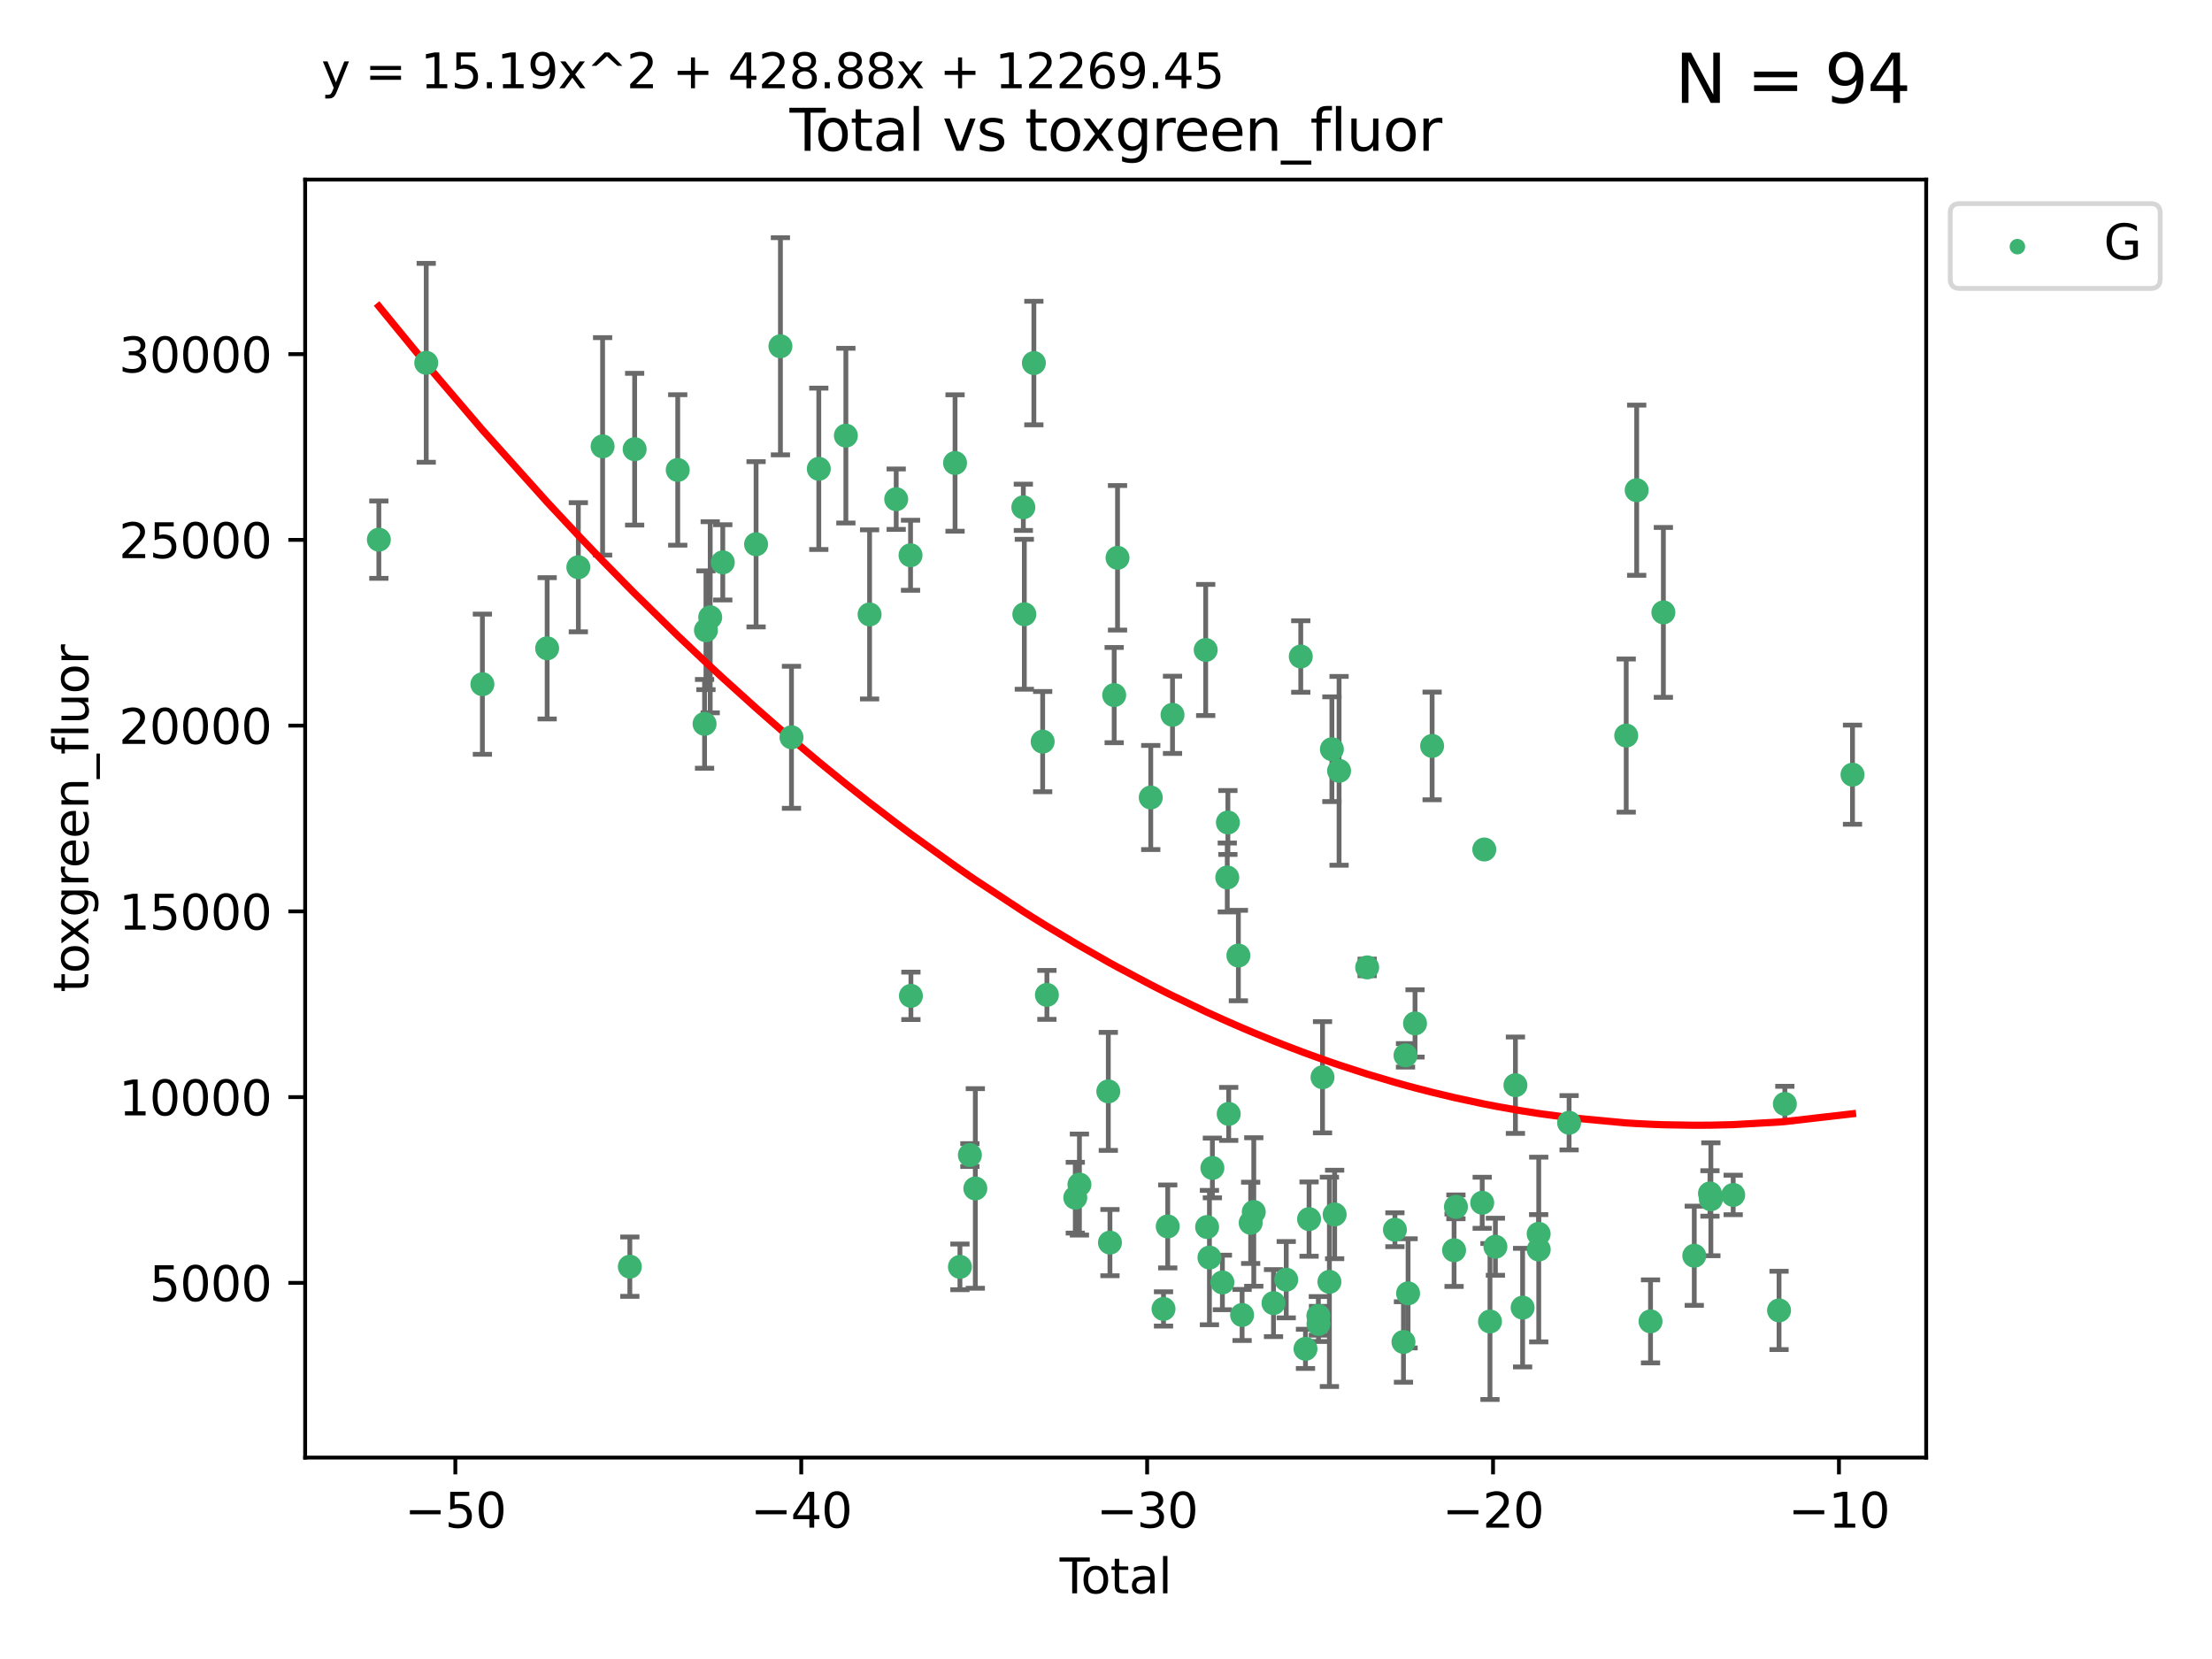 <?xml version="1.0" encoding="utf-8" standalone="no"?>
<!DOCTYPE svg PUBLIC "-//W3C//DTD SVG 1.1//EN"
  "http://www.w3.org/Graphics/SVG/1.1/DTD/svg11.dtd">
<svg xmlns:xlink="http://www.w3.org/1999/xlink" width="460.8pt" height="345.6pt" viewBox="0 0 460.8 345.6" xmlns="http://www.w3.org/2000/svg" version="1.1">
 <defs>
  <style type="text/css">*{stroke-linejoin: round; stroke-linecap: butt}</style>
 </defs>
 <g id="figure_1">
  <g id="patch_1">
   <path d="M 0 345.6 
L 460.8 345.6 
L 460.8 0 
L 0 0 
z
" style="fill: #ffffff"/>
  </g>
  <g id="axes_1">
   <g id="patch_2">
    <path d="M 63.571 303.64 
L 401.26 303.64 
L 401.26 37.411 
L 63.571 37.411 
z
" style="fill: #ffffff"/>
   </g>
   <g id="PathCollection_1">
    <defs>
     <path id="m2a3dd17404" d="M 0 1.118 
C 0.297 1.118 0.581 1 0.791 0.791 
C 1 0.581 1.118 0.297 1.118 0 
C 1.118 -0.297 1 -0.581 0.791 -0.791 
C 0.581 -1 0.297 -1.118 0 -1.118 
C -0.297 -1.118 -0.581 -1 -0.791 -0.791 
C -1 -0.581 -1.118 -0.297 -1.118 0 
C -1.118 0.297 -1 0.581 -0.791 0.791 
C -0.581 1 -0.297 1.118 0 1.118 
z
" style="stroke: #3cb371"/>
    </defs>
    <g clip-path="url(#p385520694e)">
     <use xlink:href="#m2a3dd17404" x="78.921" y="112.42" style="fill: #3cb371; stroke: #3cb371"/>
     <use xlink:href="#m2a3dd17404" x="88.792" y="75.581" style="fill: #3cb371; stroke: #3cb371"/>
     <use xlink:href="#m2a3dd17404" x="100.493" y="142.533" style="fill: #3cb371; stroke: #3cb371"/>
     <use xlink:href="#m2a3dd17404" x="113.98" y="135.054" style="fill: #3cb371; stroke: #3cb371"/>
     <use xlink:href="#m2a3dd17404" x="120.479" y="118.168" style="fill: #3cb371; stroke: #3cb371"/>
     <use xlink:href="#m2a3dd17404" x="125.533" y="92.985" style="fill: #3cb371; stroke: #3cb371"/>
     <use xlink:href="#m2a3dd17404" x="131.207" y="263.87" style="fill: #3cb371; stroke: #3cb371"/>
     <use xlink:href="#m2a3dd17404" x="132.209" y="93.576" style="fill: #3cb371; stroke: #3cb371"/>
     <use xlink:href="#m2a3dd17404" x="141.185" y="97.898" style="fill: #3cb371; stroke: #3cb371"/>
     <use xlink:href="#m2a3dd17404" x="146.775" y="150.791" style="fill: #3cb371; stroke: #3cb371"/>
     <use xlink:href="#m2a3dd17404" x="147.063" y="131.297" style="fill: #3cb371; stroke: #3cb371"/>
     <use xlink:href="#m2a3dd17404" x="147.95" y="128.587" style="fill: #3cb371; stroke: #3cb371"/>
     <use xlink:href="#m2a3dd17404" x="150.568" y="117.149" style="fill: #3cb371; stroke: #3cb371"/>
     <use xlink:href="#m2a3dd17404" x="157.504" y="113.382" style="fill: #3cb371; stroke: #3cb371"/>
     <use xlink:href="#m2a3dd17404" x="162.577" y="72.132" style="fill: #3cb371; stroke: #3cb371"/>
     <use xlink:href="#m2a3dd17404" x="164.88" y="153.589" style="fill: #3cb371; stroke: #3cb371"/>
     <use xlink:href="#m2a3dd17404" x="170.572" y="97.665" style="fill: #3cb371; stroke: #3cb371"/>
     <use xlink:href="#m2a3dd17404" x="176.212" y="90.751" style="fill: #3cb371; stroke: #3cb371"/>
     <use xlink:href="#m2a3dd17404" x="181.15" y="127.994" style="fill: #3cb371; stroke: #3cb371"/>
     <use xlink:href="#m2a3dd17404" x="186.695" y="103.991" style="fill: #3cb371; stroke: #3cb371"/>
     <use xlink:href="#m2a3dd17404" x="189.682" y="115.671" style="fill: #3cb371; stroke: #3cb371"/>
     <use xlink:href="#m2a3dd17404" x="189.76" y="207.454" style="fill: #3cb371; stroke: #3cb371"/>
     <use xlink:href="#m2a3dd17404" x="198.955" y="96.45" style="fill: #3cb371; stroke: #3cb371"/>
     <use xlink:href="#m2a3dd17404" x="199.972" y="263.913" style="fill: #3cb371; stroke: #3cb371"/>
     <use xlink:href="#m2a3dd17404" x="202.045" y="240.617" style="fill: #3cb371; stroke: #3cb371"/>
     <use xlink:href="#m2a3dd17404" x="203.178" y="247.577" style="fill: #3cb371; stroke: #3cb371"/>
     <use xlink:href="#m2a3dd17404" x="213.179" y="105.68" style="fill: #3cb371; stroke: #3cb371"/>
     <use xlink:href="#m2a3dd17404" x="213.387" y="127.964" style="fill: #3cb371; stroke: #3cb371"/>
     <use xlink:href="#m2a3dd17404" x="215.374" y="75.629" style="fill: #3cb371; stroke: #3cb371"/>
     <use xlink:href="#m2a3dd17404" x="217.208" y="154.496" style="fill: #3cb371; stroke: #3cb371"/>
     <use xlink:href="#m2a3dd17404" x="218.09" y="207.254" style="fill: #3cb371; stroke: #3cb371"/>
     <use xlink:href="#m2a3dd17404" x="224.004" y="249.504" style="fill: #3cb371; stroke: #3cb371"/>
     <use xlink:href="#m2a3dd17404" x="224.864" y="246.765" style="fill: #3cb371; stroke: #3cb371"/>
     <use xlink:href="#m2a3dd17404" x="230.88" y="227.358" style="fill: #3cb371; stroke: #3cb371"/>
     <use xlink:href="#m2a3dd17404" x="231.224" y="258.857" style="fill: #3cb371; stroke: #3cb371"/>
     <use xlink:href="#m2a3dd17404" x="232.104" y="144.798" style="fill: #3cb371; stroke: #3cb371"/>
     <use xlink:href="#m2a3dd17404" x="232.802" y="116.202" style="fill: #3cb371; stroke: #3cb371"/>
     <use xlink:href="#m2a3dd17404" x="239.724" y="166.133" style="fill: #3cb371; stroke: #3cb371"/>
     <use xlink:href="#m2a3dd17404" x="242.381" y="272.675" style="fill: #3cb371; stroke: #3cb371"/>
     <use xlink:href="#m2a3dd17404" x="243.26" y="255.487" style="fill: #3cb371; stroke: #3cb371"/>
     <use xlink:href="#m2a3dd17404" x="244.258" y="148.909" style="fill: #3cb371; stroke: #3cb371"/>
     <use xlink:href="#m2a3dd17404" x="251.167" y="135.4" style="fill: #3cb371; stroke: #3cb371"/>
     <use xlink:href="#m2a3dd17404" x="251.462" y="255.613" style="fill: #3cb371; stroke: #3cb371"/>
     <use xlink:href="#m2a3dd17404" x="251.949" y="261.975" style="fill: #3cb371; stroke: #3cb371"/>
     <use xlink:href="#m2a3dd17404" x="252.562" y="243.307" style="fill: #3cb371; stroke: #3cb371"/>
     <use xlink:href="#m2a3dd17404" x="254.649" y="267.156" style="fill: #3cb371; stroke: #3cb371"/>
     <use xlink:href="#m2a3dd17404" x="255.663" y="182.796" style="fill: #3cb371; stroke: #3cb371"/>
     <use xlink:href="#m2a3dd17404" x="255.793" y="171.338" style="fill: #3cb371; stroke: #3cb371"/>
     <use xlink:href="#m2a3dd17404" x="255.96" y="232.046" style="fill: #3cb371; stroke: #3cb371"/>
     <use xlink:href="#m2a3dd17404" x="257.978" y="199.056" style="fill: #3cb371; stroke: #3cb371"/>
     <use xlink:href="#m2a3dd17404" x="258.754" y="273.935" style="fill: #3cb371; stroke: #3cb371"/>
     <use xlink:href="#m2a3dd17404" x="260.537" y="254.738" style="fill: #3cb371; stroke: #3cb371"/>
     <use xlink:href="#m2a3dd17404" x="261.185" y="252.477" style="fill: #3cb371; stroke: #3cb371"/>
     <use xlink:href="#m2a3dd17404" x="265.295" y="271.459" style="fill: #3cb371; stroke: #3cb371"/>
     <use xlink:href="#m2a3dd17404" x="267.947" y="266.583" style="fill: #3cb371; stroke: #3cb371"/>
     <use xlink:href="#m2a3dd17404" x="270.973" y="136.764" style="fill: #3cb371; stroke: #3cb371"/>
     <use xlink:href="#m2a3dd17404" x="271.958" y="280.991" style="fill: #3cb371; stroke: #3cb371"/>
     <use xlink:href="#m2a3dd17404" x="272.702" y="253.961" style="fill: #3cb371; stroke: #3cb371"/>
     <use xlink:href="#m2a3dd17404" x="274.639" y="274.118" style="fill: #3cb371; stroke: #3cb371"/>
     <use xlink:href="#m2a3dd17404" x="274.669" y="275.799" style="fill: #3cb371; stroke: #3cb371"/>
     <use xlink:href="#m2a3dd17404" x="275.505" y="224.413" style="fill: #3cb371; stroke: #3cb371"/>
     <use xlink:href="#m2a3dd17404" x="276.939" y="267.029" style="fill: #3cb371; stroke: #3cb371"/>
     <use xlink:href="#m2a3dd17404" x="277.458" y="156.073" style="fill: #3cb371; stroke: #3cb371"/>
     <use xlink:href="#m2a3dd17404" x="278.033" y="252.994" style="fill: #3cb371; stroke: #3cb371"/>
     <use xlink:href="#m2a3dd17404" x="278.954" y="160.578" style="fill: #3cb371; stroke: #3cb371"/>
     <use xlink:href="#m2a3dd17404" x="284.806" y="201.526" style="fill: #3cb371; stroke: #3cb371"/>
     <use xlink:href="#m2a3dd17404" x="290.588" y="256.177" style="fill: #3cb371; stroke: #3cb371"/>
     <use xlink:href="#m2a3dd17404" x="292.369" y="279.556" style="fill: #3cb371; stroke: #3cb371"/>
     <use xlink:href="#m2a3dd17404" x="292.792" y="219.848" style="fill: #3cb371; stroke: #3cb371"/>
     <use xlink:href="#m2a3dd17404" x="293.328" y="269.425" style="fill: #3cb371; stroke: #3cb371"/>
     <use xlink:href="#m2a3dd17404" x="294.777" y="213.198" style="fill: #3cb371; stroke: #3cb371"/>
     <use xlink:href="#m2a3dd17404" x="298.336" y="155.392" style="fill: #3cb371; stroke: #3cb371"/>
     <use xlink:href="#m2a3dd17404" x="302.911" y="260.448" style="fill: #3cb371; stroke: #3cb371"/>
     <use xlink:href="#m2a3dd17404" x="303.298" y="251.406" style="fill: #3cb371; stroke: #3cb371"/>
     <use xlink:href="#m2a3dd17404" x="308.772" y="250.56" style="fill: #3cb371; stroke: #3cb371"/>
     <use xlink:href="#m2a3dd17404" x="309.203" y="176.965" style="fill: #3cb371; stroke: #3cb371"/>
     <use xlink:href="#m2a3dd17404" x="310.392" y="275.293" style="fill: #3cb371; stroke: #3cb371"/>
     <use xlink:href="#m2a3dd17404" x="311.521" y="259.718" style="fill: #3cb371; stroke: #3cb371"/>
     <use xlink:href="#m2a3dd17404" x="315.691" y="226.069" style="fill: #3cb371; stroke: #3cb371"/>
     <use xlink:href="#m2a3dd17404" x="317.187" y="272.405" style="fill: #3cb371; stroke: #3cb371"/>
     <use xlink:href="#m2a3dd17404" x="320.531" y="257.023" style="fill: #3cb371; stroke: #3cb371"/>
     <use xlink:href="#m2a3dd17404" x="320.546" y="260.299" style="fill: #3cb371; stroke: #3cb371"/>
     <use xlink:href="#m2a3dd17404" x="326.871" y="233.893" style="fill: #3cb371; stroke: #3cb371"/>
     <use xlink:href="#m2a3dd17404" x="338.77" y="153.233" style="fill: #3cb371; stroke: #3cb371"/>
     <use xlink:href="#m2a3dd17404" x="340.952" y="102.118" style="fill: #3cb371; stroke: #3cb371"/>
     <use xlink:href="#m2a3dd17404" x="343.835" y="275.266" style="fill: #3cb371; stroke: #3cb371"/>
     <use xlink:href="#m2a3dd17404" x="346.513" y="127.573" style="fill: #3cb371; stroke: #3cb371"/>
     <use xlink:href="#m2a3dd17404" x="352.949" y="261.594" style="fill: #3cb371; stroke: #3cb371"/>
     <use xlink:href="#m2a3dd17404" x="356.217" y="248.616" style="fill: #3cb371; stroke: #3cb371"/>
     <use xlink:href="#m2a3dd17404" x="356.405" y="249.83" style="fill: #3cb371; stroke: #3cb371"/>
     <use xlink:href="#m2a3dd17404" x="361.057" y="248.926" style="fill: #3cb371; stroke: #3cb371"/>
     <use xlink:href="#m2a3dd17404" x="370.608" y="272.984" style="fill: #3cb371; stroke: #3cb371"/>
     <use xlink:href="#m2a3dd17404" x="371.817" y="229.971" style="fill: #3cb371; stroke: #3cb371"/>
     <use xlink:href="#m2a3dd17404" x="385.911" y="161.376" style="fill: #3cb371; stroke: #3cb371"/>
    </g>
   </g>
   <g id="matplotlib.axis_1">
    <g id="xtick_1">
     <g id="line2d_1">
      <defs>
       <path id="ma9e1220057" d="M 0 0 
L 0 3.5 
" style="stroke: #000000; stroke-width: 0.8"/>
      </defs>
      <g>
       <use xlink:href="#ma9e1220057" x="94.856" y="303.64" style="stroke: #000000; stroke-width: 0.8"/>
      </g>
     </g>
     <g id="text_1">
      <!-- −50 -->
      <g transform="translate(84.304 318.238)scale(0.1 -0.1)">
       <defs>
        <path id="DejaVuSans-2212" d="M 678 2272 
L 4684 2272 
L 4684 1741 
L 678 1741 
L 678 2272 
z
" transform="scale(0.016)"/>
        <path id="DejaVuSans-35" d="M 691 4666 
L 3169 4666 
L 3169 4134 
L 1269 4134 
L 1269 2991 
Q 1406 3038 1543 3061 
Q 1681 3084 1819 3084 
Q 2600 3084 3056 2656 
Q 3513 2228 3513 1497 
Q 3513 744 3044 326 
Q 2575 -91 1722 -91 
Q 1428 -91 1123 -41 
Q 819 9 494 109 
L 494 744 
Q 775 591 1075 516 
Q 1375 441 1709 441 
Q 2250 441 2565 725 
Q 2881 1009 2881 1497 
Q 2881 1984 2565 2268 
Q 2250 2553 1709 2553 
Q 1456 2553 1204 2497 
Q 953 2441 691 2322 
L 691 4666 
z
" transform="scale(0.016)"/>
        <path id="DejaVuSans-30" d="M 2034 4250 
Q 1547 4250 1301 3770 
Q 1056 3291 1056 2328 
Q 1056 1369 1301 889 
Q 1547 409 2034 409 
Q 2525 409 2770 889 
Q 3016 1369 3016 2328 
Q 3016 3291 2770 3770 
Q 2525 4250 2034 4250 
z
M 2034 4750 
Q 2819 4750 3233 4129 
Q 3647 3509 3647 2328 
Q 3647 1150 3233 529 
Q 2819 -91 2034 -91 
Q 1250 -91 836 529 
Q 422 1150 422 2328 
Q 422 3509 836 4129 
Q 1250 4750 2034 4750 
z
" transform="scale(0.016)"/>
       </defs>
       <use xlink:href="#DejaVuSans-2212"/>
       <use xlink:href="#DejaVuSans-35" x="83.789"/>
       <use xlink:href="#DejaVuSans-30" x="147.412"/>
      </g>
     </g>
    </g>
    <g id="xtick_2">
     <g id="line2d_2">
      <g>
       <use xlink:href="#ma9e1220057" x="166.914" y="303.64" style="stroke: #000000; stroke-width: 0.8"/>
      </g>
     </g>
     <g id="text_2">
      <!-- −40 -->
      <g transform="translate(156.361 318.238)scale(0.1 -0.1)">
       <defs>
        <path id="DejaVuSans-34" d="M 2419 4116 
L 825 1625 
L 2419 1625 
L 2419 4116 
z
M 2253 4666 
L 3047 4666 
L 3047 1625 
L 3713 1625 
L 3713 1100 
L 3047 1100 
L 3047 0 
L 2419 0 
L 2419 1100 
L 313 1100 
L 313 1709 
L 2253 4666 
z
" transform="scale(0.016)"/>
       </defs>
       <use xlink:href="#DejaVuSans-2212"/>
       <use xlink:href="#DejaVuSans-34" x="83.789"/>
       <use xlink:href="#DejaVuSans-30" x="147.412"/>
      </g>
     </g>
    </g>
    <g id="xtick_3">
     <g id="line2d_3">
      <g>
       <use xlink:href="#ma9e1220057" x="238.971" y="303.64" style="stroke: #000000; stroke-width: 0.8"/>
      </g>
     </g>
     <g id="text_3">
      <!-- −30 -->
      <g transform="translate(228.419 318.238)scale(0.1 -0.1)">
       <defs>
        <path id="DejaVuSans-33" d="M 2597 2516 
Q 3050 2419 3304 2112 
Q 3559 1806 3559 1356 
Q 3559 666 3084 287 
Q 2609 -91 1734 -91 
Q 1441 -91 1130 -33 
Q 819 25 488 141 
L 488 750 
Q 750 597 1062 519 
Q 1375 441 1716 441 
Q 2309 441 2620 675 
Q 2931 909 2931 1356 
Q 2931 1769 2642 2001 
Q 2353 2234 1838 2234 
L 1294 2234 
L 1294 2753 
L 1863 2753 
Q 2328 2753 2575 2939 
Q 2822 3125 2822 3475 
Q 2822 3834 2567 4026 
Q 2313 4219 1838 4219 
Q 1578 4219 1281 4162 
Q 984 4106 628 3988 
L 628 4550 
Q 988 4650 1302 4700 
Q 1616 4750 1894 4750 
Q 2613 4750 3031 4423 
Q 3450 4097 3450 3541 
Q 3450 3153 3228 2886 
Q 3006 2619 2597 2516 
z
" transform="scale(0.016)"/>
       </defs>
       <use xlink:href="#DejaVuSans-2212"/>
       <use xlink:href="#DejaVuSans-33" x="83.789"/>
       <use xlink:href="#DejaVuSans-30" x="147.412"/>
      </g>
     </g>
    </g>
    <g id="xtick_4">
     <g id="line2d_4">
      <g>
       <use xlink:href="#ma9e1220057" x="311.029" y="303.64" style="stroke: #000000; stroke-width: 0.8"/>
      </g>
     </g>
     <g id="text_4">
      <!-- −20 -->
      <g transform="translate(300.476 318.238)scale(0.1 -0.1)">
       <defs>
        <path id="DejaVuSans-32" d="M 1228 531 
L 3431 531 
L 3431 0 
L 469 0 
L 469 531 
Q 828 903 1448 1529 
Q 2069 2156 2228 2338 
Q 2531 2678 2651 2914 
Q 2772 3150 2772 3378 
Q 2772 3750 2511 3984 
Q 2250 4219 1831 4219 
Q 1534 4219 1204 4116 
Q 875 4013 500 3803 
L 500 4441 
Q 881 4594 1212 4672 
Q 1544 4750 1819 4750 
Q 2544 4750 2975 4387 
Q 3406 4025 3406 3419 
Q 3406 3131 3298 2873 
Q 3191 2616 2906 2266 
Q 2828 2175 2409 1742 
Q 1991 1309 1228 531 
z
" transform="scale(0.016)"/>
       </defs>
       <use xlink:href="#DejaVuSans-2212"/>
       <use xlink:href="#DejaVuSans-32" x="83.789"/>
       <use xlink:href="#DejaVuSans-30" x="147.412"/>
      </g>
     </g>
    </g>
    <g id="xtick_5">
     <g id="line2d_5">
      <g>
       <use xlink:href="#ma9e1220057" x="383.086" y="303.64" style="stroke: #000000; stroke-width: 0.8"/>
      </g>
     </g>
     <g id="text_5">
      <!-- −10 -->
      <g transform="translate(372.534 318.238)scale(0.1 -0.1)">
       <defs>
        <path id="DejaVuSans-31" d="M 794 531 
L 1825 531 
L 1825 4091 
L 703 3866 
L 703 4441 
L 1819 4666 
L 2450 4666 
L 2450 531 
L 3481 531 
L 3481 0 
L 794 0 
L 794 531 
z
" transform="scale(0.016)"/>
       </defs>
       <use xlink:href="#DejaVuSans-2212"/>
       <use xlink:href="#DejaVuSans-31" x="83.789"/>
       <use xlink:href="#DejaVuSans-30" x="147.412"/>
      </g>
     </g>
    </g>
    <g id="text_6">
     <!-- Total -->
     <g transform="translate(220.739 331.917)scale(0.1 -0.1)">
      <defs>
       <path id="DejaVuSans-54" d="M -19 4666 
L 3928 4666 
L 3928 4134 
L 2272 4134 
L 2272 0 
L 1638 0 
L 1638 4134 
L -19 4134 
L -19 4666 
z
" transform="scale(0.016)"/>
       <path id="DejaVuSans-6f" d="M 1959 3097 
Q 1497 3097 1228 2736 
Q 959 2375 959 1747 
Q 959 1119 1226 758 
Q 1494 397 1959 397 
Q 2419 397 2687 759 
Q 2956 1122 2956 1747 
Q 2956 2369 2687 2733 
Q 2419 3097 1959 3097 
z
M 1959 3584 
Q 2709 3584 3137 3096 
Q 3566 2609 3566 1747 
Q 3566 888 3137 398 
Q 2709 -91 1959 -91 
Q 1206 -91 779 398 
Q 353 888 353 1747 
Q 353 2609 779 3096 
Q 1206 3584 1959 3584 
z
" transform="scale(0.016)"/>
       <path id="DejaVuSans-74" d="M 1172 4494 
L 1172 3500 
L 2356 3500 
L 2356 3053 
L 1172 3053 
L 1172 1153 
Q 1172 725 1289 603 
Q 1406 481 1766 481 
L 2356 481 
L 2356 0 
L 1766 0 
Q 1100 0 847 248 
Q 594 497 594 1153 
L 594 3053 
L 172 3053 
L 172 3500 
L 594 3500 
L 594 4494 
L 1172 4494 
z
" transform="scale(0.016)"/>
       <path id="DejaVuSans-61" d="M 2194 1759 
Q 1497 1759 1228 1600 
Q 959 1441 959 1056 
Q 959 750 1161 570 
Q 1363 391 1709 391 
Q 2188 391 2477 730 
Q 2766 1069 2766 1631 
L 2766 1759 
L 2194 1759 
z
M 3341 1997 
L 3341 0 
L 2766 0 
L 2766 531 
Q 2569 213 2275 61 
Q 1981 -91 1556 -91 
Q 1019 -91 701 211 
Q 384 513 384 1019 
Q 384 1609 779 1909 
Q 1175 2209 1959 2209 
L 2766 2209 
L 2766 2266 
Q 2766 2663 2505 2880 
Q 2244 3097 1772 3097 
Q 1472 3097 1187 3025 
Q 903 2953 641 2809 
L 641 3341 
Q 956 3463 1253 3523 
Q 1550 3584 1831 3584 
Q 2591 3584 2966 3190 
Q 3341 2797 3341 1997 
z
" transform="scale(0.016)"/>
       <path id="DejaVuSans-6c" d="M 603 4863 
L 1178 4863 
L 1178 0 
L 603 0 
L 603 4863 
z
" transform="scale(0.016)"/>
      </defs>
      <use xlink:href="#DejaVuSans-54"/>
      <use xlink:href="#DejaVuSans-6f" x="44.084"/>
      <use xlink:href="#DejaVuSans-74" x="105.266"/>
      <use xlink:href="#DejaVuSans-61" x="144.475"/>
      <use xlink:href="#DejaVuSans-6c" x="205.754"/>
     </g>
    </g>
   </g>
   <g id="matplotlib.axis_2">
    <g id="ytick_1">
     <g id="line2d_6">
      <defs>
       <path id="m6826e35899" d="M 0 0 
L -3.5 0 
" style="stroke: #000000; stroke-width: 0.8"/>
      </defs>
      <g>
       <use xlink:href="#m6826e35899" x="63.571" y="267.243" style="stroke: #000000; stroke-width: 0.8"/>
      </g>
     </g>
     <g id="text_7">
      <!-- 5000 -->
      <g transform="translate(31.121 271.042)scale(0.1 -0.1)">
       <use xlink:href="#DejaVuSans-35"/>
       <use xlink:href="#DejaVuSans-30" x="63.623"/>
       <use xlink:href="#DejaVuSans-30" x="127.246"/>
       <use xlink:href="#DejaVuSans-30" x="190.869"/>
      </g>
     </g>
    </g>
    <g id="ytick_2">
     <g id="line2d_7">
      <g>
       <use xlink:href="#m6826e35899" x="63.571" y="228.55" style="stroke: #000000; stroke-width: 0.8"/>
      </g>
     </g>
     <g id="text_8">
      <!-- 10000 -->
      <g transform="translate(24.759 232.349)scale(0.1 -0.1)">
       <use xlink:href="#DejaVuSans-31"/>
       <use xlink:href="#DejaVuSans-30" x="63.623"/>
       <use xlink:href="#DejaVuSans-30" x="127.246"/>
       <use xlink:href="#DejaVuSans-30" x="190.869"/>
       <use xlink:href="#DejaVuSans-30" x="254.492"/>
      </g>
     </g>
    </g>
    <g id="ytick_3">
     <g id="line2d_8">
      <g>
       <use xlink:href="#m6826e35899" x="63.571" y="189.856" style="stroke: #000000; stroke-width: 0.8"/>
      </g>
     </g>
     <g id="text_9">
      <!-- 15000 -->
      <g transform="translate(24.759 193.656)scale(0.1 -0.1)">
       <use xlink:href="#DejaVuSans-31"/>
       <use xlink:href="#DejaVuSans-35" x="63.623"/>
       <use xlink:href="#DejaVuSans-30" x="127.246"/>
       <use xlink:href="#DejaVuSans-30" x="190.869"/>
       <use xlink:href="#DejaVuSans-30" x="254.492"/>
      </g>
     </g>
    </g>
    <g id="ytick_4">
     <g id="line2d_9">
      <g>
       <use xlink:href="#m6826e35899" x="63.571" y="151.163" style="stroke: #000000; stroke-width: 0.8"/>
      </g>
     </g>
     <g id="text_10">
      <!-- 20000 -->
      <g transform="translate(24.759 154.963)scale(0.1 -0.1)">
       <use xlink:href="#DejaVuSans-32"/>
       <use xlink:href="#DejaVuSans-30" x="63.623"/>
       <use xlink:href="#DejaVuSans-30" x="127.246"/>
       <use xlink:href="#DejaVuSans-30" x="190.869"/>
       <use xlink:href="#DejaVuSans-30" x="254.492"/>
      </g>
     </g>
    </g>
    <g id="ytick_5">
     <g id="line2d_10">
      <g>
       <use xlink:href="#m6826e35899" x="63.571" y="112.47" style="stroke: #000000; stroke-width: 0.8"/>
      </g>
     </g>
     <g id="text_11">
      <!-- 25000 -->
      <g transform="translate(24.759 116.269)scale(0.1 -0.1)">
       <use xlink:href="#DejaVuSans-32"/>
       <use xlink:href="#DejaVuSans-35" x="63.623"/>
       <use xlink:href="#DejaVuSans-30" x="127.246"/>
       <use xlink:href="#DejaVuSans-30" x="190.869"/>
       <use xlink:href="#DejaVuSans-30" x="254.492"/>
      </g>
     </g>
    </g>
    <g id="ytick_6">
     <g id="line2d_11">
      <g>
       <use xlink:href="#m6826e35899" x="63.571" y="73.777" style="stroke: #000000; stroke-width: 0.8"/>
      </g>
     </g>
     <g id="text_12">
      <!-- 30000 -->
      <g transform="translate(24.759 77.576)scale(0.1 -0.1)">
       <use xlink:href="#DejaVuSans-33"/>
       <use xlink:href="#DejaVuSans-30" x="63.623"/>
       <use xlink:href="#DejaVuSans-30" x="127.246"/>
       <use xlink:href="#DejaVuSans-30" x="190.869"/>
       <use xlink:href="#DejaVuSans-30" x="254.492"/>
      </g>
     </g>
    </g>
    <g id="text_13">
     <!-- toxgreen_fluor -->
     <g transform="translate(18.401 206.72)rotate(-90)scale(0.1 -0.1)">
      <defs>
       <path id="DejaVuSans-78" d="M 3513 3500 
L 2247 1797 
L 3578 0 
L 2900 0 
L 1881 1375 
L 863 0 
L 184 0 
L 1544 1831 
L 300 3500 
L 978 3500 
L 1906 2253 
L 2834 3500 
L 3513 3500 
z
" transform="scale(0.016)"/>
       <path id="DejaVuSans-67" d="M 2906 1791 
Q 2906 2416 2648 2759 
Q 2391 3103 1925 3103 
Q 1463 3103 1205 2759 
Q 947 2416 947 1791 
Q 947 1169 1205 825 
Q 1463 481 1925 481 
Q 2391 481 2648 825 
Q 2906 1169 2906 1791 
z
M 3481 434 
Q 3481 -459 3084 -895 
Q 2688 -1331 1869 -1331 
Q 1566 -1331 1297 -1286 
Q 1028 -1241 775 -1147 
L 775 -588 
Q 1028 -725 1275 -790 
Q 1522 -856 1778 -856 
Q 2344 -856 2625 -561 
Q 2906 -266 2906 331 
L 2906 616 
Q 2728 306 2450 153 
Q 2172 0 1784 0 
Q 1141 0 747 490 
Q 353 981 353 1791 
Q 353 2603 747 3093 
Q 1141 3584 1784 3584 
Q 2172 3584 2450 3431 
Q 2728 3278 2906 2969 
L 2906 3500 
L 3481 3500 
L 3481 434 
z
" transform="scale(0.016)"/>
       <path id="DejaVuSans-72" d="M 2631 2963 
Q 2534 3019 2420 3045 
Q 2306 3072 2169 3072 
Q 1681 3072 1420 2755 
Q 1159 2438 1159 1844 
L 1159 0 
L 581 0 
L 581 3500 
L 1159 3500 
L 1159 2956 
Q 1341 3275 1631 3429 
Q 1922 3584 2338 3584 
Q 2397 3584 2469 3576 
Q 2541 3569 2628 3553 
L 2631 2963 
z
" transform="scale(0.016)"/>
       <path id="DejaVuSans-65" d="M 3597 1894 
L 3597 1613 
L 953 1613 
Q 991 1019 1311 708 
Q 1631 397 2203 397 
Q 2534 397 2845 478 
Q 3156 559 3463 722 
L 3463 178 
Q 3153 47 2828 -22 
Q 2503 -91 2169 -91 
Q 1331 -91 842 396 
Q 353 884 353 1716 
Q 353 2575 817 3079 
Q 1281 3584 2069 3584 
Q 2775 3584 3186 3129 
Q 3597 2675 3597 1894 
z
M 3022 2063 
Q 3016 2534 2758 2815 
Q 2500 3097 2075 3097 
Q 1594 3097 1305 2825 
Q 1016 2553 972 2059 
L 3022 2063 
z
" transform="scale(0.016)"/>
       <path id="DejaVuSans-6e" d="M 3513 2113 
L 3513 0 
L 2938 0 
L 2938 2094 
Q 2938 2591 2744 2837 
Q 2550 3084 2163 3084 
Q 1697 3084 1428 2787 
Q 1159 2491 1159 1978 
L 1159 0 
L 581 0 
L 581 3500 
L 1159 3500 
L 1159 2956 
Q 1366 3272 1645 3428 
Q 1925 3584 2291 3584 
Q 2894 3584 3203 3211 
Q 3513 2838 3513 2113 
z
" transform="scale(0.016)"/>
       <path id="DejaVuSans-5f" d="M 3263 -1063 
L 3263 -1509 
L -63 -1509 
L -63 -1063 
L 3263 -1063 
z
" transform="scale(0.016)"/>
       <path id="DejaVuSans-66" d="M 2375 4863 
L 2375 4384 
L 1825 4384 
Q 1516 4384 1395 4259 
Q 1275 4134 1275 3809 
L 1275 3500 
L 2222 3500 
L 2222 3053 
L 1275 3053 
L 1275 0 
L 697 0 
L 697 3053 
L 147 3053 
L 147 3500 
L 697 3500 
L 697 3744 
Q 697 4328 969 4595 
Q 1241 4863 1831 4863 
L 2375 4863 
z
" transform="scale(0.016)"/>
       <path id="DejaVuSans-75" d="M 544 1381 
L 544 3500 
L 1119 3500 
L 1119 1403 
Q 1119 906 1312 657 
Q 1506 409 1894 409 
Q 2359 409 2629 706 
Q 2900 1003 2900 1516 
L 2900 3500 
L 3475 3500 
L 3475 0 
L 2900 0 
L 2900 538 
Q 2691 219 2414 64 
Q 2138 -91 1772 -91 
Q 1169 -91 856 284 
Q 544 659 544 1381 
z
M 1991 3584 
L 1991 3584 
z
" transform="scale(0.016)"/>
      </defs>
      <use xlink:href="#DejaVuSans-74"/>
      <use xlink:href="#DejaVuSans-6f" x="39.209"/>
      <use xlink:href="#DejaVuSans-78" x="97.266"/>
      <use xlink:href="#DejaVuSans-67" x="156.445"/>
      <use xlink:href="#DejaVuSans-72" x="219.922"/>
      <use xlink:href="#DejaVuSans-65" x="258.785"/>
      <use xlink:href="#DejaVuSans-65" x="320.309"/>
      <use xlink:href="#DejaVuSans-6e" x="381.832"/>
      <use xlink:href="#DejaVuSans-5f" x="445.211"/>
      <use xlink:href="#DejaVuSans-66" x="495.211"/>
      <use xlink:href="#DejaVuSans-6c" x="530.416"/>
      <use xlink:href="#DejaVuSans-75" x="558.199"/>
      <use xlink:href="#DejaVuSans-6f" x="621.578"/>
      <use xlink:href="#DejaVuSans-72" x="682.76"/>
     </g>
    </g>
   </g>
   <g id="LineCollection_1">
    <path d="M 78.921 120.48 
L 78.921 104.361 
" clip-path="url(#p385520694e)" style="fill: none; stroke: #696969"/>
    <path d="M 88.792 96.298 
L 88.792 54.865 
" clip-path="url(#p385520694e)" style="fill: none; stroke: #696969"/>
    <path d="M 100.493 157.135 
L 100.493 127.931 
" clip-path="url(#p385520694e)" style="fill: none; stroke: #696969"/>
    <path d="M 113.98 149.771 
L 113.98 120.338 
" clip-path="url(#p385520694e)" style="fill: none; stroke: #696969"/>
    <path d="M 120.479 131.617 
L 120.479 104.718 
" clip-path="url(#p385520694e)" style="fill: none; stroke: #696969"/>
    <path d="M 125.533 115.636 
L 125.533 70.335 
" clip-path="url(#p385520694e)" style="fill: none; stroke: #696969"/>
    <path d="M 131.207 270.054 
L 131.207 257.685 
" clip-path="url(#p385520694e)" style="fill: none; stroke: #696969"/>
    <path d="M 132.209 109.381 
L 132.209 77.77 
" clip-path="url(#p385520694e)" style="fill: none; stroke: #696969"/>
    <path d="M 141.185 113.571 
L 141.185 82.226 
" clip-path="url(#p385520694e)" style="fill: none; stroke: #696969"/>
    <path d="M 146.775 160.037 
L 146.775 141.545 
" clip-path="url(#p385520694e)" style="fill: none; stroke: #696969"/>
    <path d="M 147.063 143.669 
L 147.063 118.924 
" clip-path="url(#p385520694e)" style="fill: none; stroke: #696969"/>
    <path d="M 147.95 148.491 
L 147.95 108.683 
" clip-path="url(#p385520694e)" style="fill: none; stroke: #696969"/>
    <path d="M 150.568 124.986 
L 150.568 109.312 
" clip-path="url(#p385520694e)" style="fill: none; stroke: #696969"/>
    <path d="M 157.504 130.595 
L 157.504 96.169 
" clip-path="url(#p385520694e)" style="fill: none; stroke: #696969"/>
    <path d="M 162.577 94.752 
L 162.577 49.513 
" clip-path="url(#p385520694e)" style="fill: none; stroke: #696969"/>
    <path d="M 164.88 168.382 
L 164.88 138.795 
" clip-path="url(#p385520694e)" style="fill: none; stroke: #696969"/>
    <path d="M 170.572 114.473 
L 170.572 80.857 
" clip-path="url(#p385520694e)" style="fill: none; stroke: #696969"/>
    <path d="M 176.212 108.951 
L 176.212 72.551 
" clip-path="url(#p385520694e)" style="fill: none; stroke: #696969"/>
    <path d="M 181.15 145.609 
L 181.15 110.379 
" clip-path="url(#p385520694e)" style="fill: none; stroke: #696969"/>
    <path d="M 186.695 110.284 
L 186.695 97.697 
" clip-path="url(#p385520694e)" style="fill: none; stroke: #696969"/>
    <path d="M 189.682 122.965 
L 189.682 108.377 
" clip-path="url(#p385520694e)" style="fill: none; stroke: #696969"/>
    <path d="M 189.76 212.395 
L 189.76 202.513 
" clip-path="url(#p385520694e)" style="fill: none; stroke: #696969"/>
    <path d="M 198.955 110.658 
L 198.955 82.243 
" clip-path="url(#p385520694e)" style="fill: none; stroke: #696969"/>
    <path d="M 199.972 268.671 
L 199.972 259.155 
" clip-path="url(#p385520694e)" style="fill: none; stroke: #696969"/>
    <path d="M 202.045 243.001 
L 202.045 238.233 
" clip-path="url(#p385520694e)" style="fill: none; stroke: #696969"/>
    <path d="M 203.178 268.366 
L 203.178 226.788 
" clip-path="url(#p385520694e)" style="fill: none; stroke: #696969"/>
    <path d="M 213.179 110.498 
L 213.179 100.861 
" clip-path="url(#p385520694e)" style="fill: none; stroke: #696969"/>
    <path d="M 213.387 143.58 
L 213.387 112.347 
" clip-path="url(#p385520694e)" style="fill: none; stroke: #696969"/>
    <path d="M 215.374 88.498 
L 215.374 62.759 
" clip-path="url(#p385520694e)" style="fill: none; stroke: #696969"/>
    <path d="M 217.208 164.938 
L 217.208 144.054 
" clip-path="url(#p385520694e)" style="fill: none; stroke: #696969"/>
    <path d="M 218.09 212.348 
L 218.09 202.159 
" clip-path="url(#p385520694e)" style="fill: none; stroke: #696969"/>
    <path d="M 224.004 256.878 
L 224.004 242.131 
" clip-path="url(#p385520694e)" style="fill: none; stroke: #696969"/>
    <path d="M 224.864 257.286 
L 224.864 236.243 
" clip-path="url(#p385520694e)" style="fill: none; stroke: #696969"/>
    <path d="M 230.88 239.65 
L 230.88 215.066 
" clip-path="url(#p385520694e)" style="fill: none; stroke: #696969"/>
    <path d="M 231.224 265.757 
L 231.224 251.958 
" clip-path="url(#p385520694e)" style="fill: none; stroke: #696969"/>
    <path d="M 232.104 154.717 
L 232.104 134.878 
" clip-path="url(#p385520694e)" style="fill: none; stroke: #696969"/>
    <path d="M 232.802 131.258 
L 232.802 101.147 
" clip-path="url(#p385520694e)" style="fill: none; stroke: #696969"/>
    <path d="M 239.724 176.978 
L 239.724 155.288 
" clip-path="url(#p385520694e)" style="fill: none; stroke: #696969"/>
    <path d="M 242.381 276.248 
L 242.381 269.102 
" clip-path="url(#p385520694e)" style="fill: none; stroke: #696969"/>
    <path d="M 243.26 264.131 
L 243.26 246.843 
" clip-path="url(#p385520694e)" style="fill: none; stroke: #696969"/>
    <path d="M 244.258 156.956 
L 244.258 140.861 
" clip-path="url(#p385520694e)" style="fill: none; stroke: #696969"/>
    <path d="M 251.167 149.06 
L 251.167 121.74 
" clip-path="url(#p385520694e)" style="fill: none; stroke: #696969"/>
    <path d="M 251.462 256.27 
L 251.462 254.956 
" clip-path="url(#p385520694e)" style="fill: none; stroke: #696969"/>
    <path d="M 251.949 275.971 
L 251.949 247.978 
" clip-path="url(#p385520694e)" style="fill: none; stroke: #696969"/>
    <path d="M 252.562 249.528 
L 252.562 237.086 
" clip-path="url(#p385520694e)" style="fill: none; stroke: #696969"/>
    <path d="M 254.649 272.837 
L 254.649 261.475 
" clip-path="url(#p385520694e)" style="fill: none; stroke: #696969"/>
    <path d="M 255.663 189.971 
L 255.663 175.62 
" clip-path="url(#p385520694e)" style="fill: none; stroke: #696969"/>
    <path d="M 255.793 177.995 
L 255.793 164.682 
" clip-path="url(#p385520694e)" style="fill: none; stroke: #696969"/>
    <path d="M 255.96 237.57 
L 255.96 226.522 
" clip-path="url(#p385520694e)" style="fill: none; stroke: #696969"/>
    <path d="M 257.978 208.478 
L 257.978 189.635 
" clip-path="url(#p385520694e)" style="fill: none; stroke: #696969"/>
    <path d="M 258.754 279.254 
L 258.754 268.616 
" clip-path="url(#p385520694e)" style="fill: none; stroke: #696969"/>
    <path d="M 260.537 263.2 
L 260.537 246.276 
" clip-path="url(#p385520694e)" style="fill: none; stroke: #696969"/>
    <path d="M 261.185 267.942 
L 261.185 237.012 
" clip-path="url(#p385520694e)" style="fill: none; stroke: #696969"/>
    <path d="M 265.295 278.441 
L 265.295 264.477 
" clip-path="url(#p385520694e)" style="fill: none; stroke: #696969"/>
    <path d="M 267.947 274.533 
L 267.947 258.632 
" clip-path="url(#p385520694e)" style="fill: none; stroke: #696969"/>
    <path d="M 270.973 144.212 
L 270.973 129.315 
" clip-path="url(#p385520694e)" style="fill: none; stroke: #696969"/>
    <path d="M 271.958 285.072 
L 271.958 276.909 
" clip-path="url(#p385520694e)" style="fill: none; stroke: #696969"/>
    <path d="M 272.702 261.698 
L 272.702 246.224 
" clip-path="url(#p385520694e)" style="fill: none; stroke: #696969"/>
    <path d="M 274.639 278.144 
L 274.639 270.093 
" clip-path="url(#p385520694e)" style="fill: none; stroke: #696969"/>
    <path d="M 274.669 279.464 
L 274.669 272.134 
" clip-path="url(#p385520694e)" style="fill: none; stroke: #696969"/>
    <path d="M 275.505 236.001 
L 275.505 212.825 
" clip-path="url(#p385520694e)" style="fill: none; stroke: #696969"/>
    <path d="M 276.939 288.835 
L 276.939 245.222 
" clip-path="url(#p385520694e)" style="fill: none; stroke: #696969"/>
    <path d="M 277.458 166.981 
L 277.458 145.165 
" clip-path="url(#p385520694e)" style="fill: none; stroke: #696969"/>
    <path d="M 278.033 262.211 
L 278.033 243.777 
" clip-path="url(#p385520694e)" style="fill: none; stroke: #696969"/>
    <path d="M 278.954 180.242 
L 278.954 140.914 
" clip-path="url(#p385520694e)" style="fill: none; stroke: #696969"/>
    <path d="M 284.806 203.256 
L 284.806 199.796 
" clip-path="url(#p385520694e)" style="fill: none; stroke: #696969"/>
    <path d="M 290.588 259.704 
L 290.588 252.65 
" clip-path="url(#p385520694e)" style="fill: none; stroke: #696969"/>
    <path d="M 292.369 287.935 
L 292.369 271.177 
" clip-path="url(#p385520694e)" style="fill: none; stroke: #696969"/>
    <path d="M 292.792 222.296 
L 292.792 217.4 
" clip-path="url(#p385520694e)" style="fill: none; stroke: #696969"/>
    <path d="M 293.328 280.797 
L 293.328 258.054 
" clip-path="url(#p385520694e)" style="fill: none; stroke: #696969"/>
    <path d="M 294.777 220.209 
L 294.777 206.186 
" clip-path="url(#p385520694e)" style="fill: none; stroke: #696969"/>
    <path d="M 298.336 166.609 
L 298.336 144.174 
" clip-path="url(#p385520694e)" style="fill: none; stroke: #696969"/>
    <path d="M 302.911 267.989 
L 302.911 252.906 
" clip-path="url(#p385520694e)" style="fill: none; stroke: #696969"/>
    <path d="M 303.298 253.889 
L 303.298 248.922 
" clip-path="url(#p385520694e)" style="fill: none; stroke: #696969"/>
    <path d="M 308.772 255.881 
L 308.772 245.24 
" clip-path="url(#p385520694e)" style="fill: none; stroke: #696969"/>
    <path d="M 309.203 177.686 
L 309.203 176.243 
" clip-path="url(#p385520694e)" style="fill: none; stroke: #696969"/>
    <path d="M 310.392 291.539 
L 310.392 259.048 
" clip-path="url(#p385520694e)" style="fill: none; stroke: #696969"/>
    <path d="M 311.521 265.66 
L 311.521 253.776 
" clip-path="url(#p385520694e)" style="fill: none; stroke: #696969"/>
    <path d="M 315.691 236.111 
L 315.691 216.027 
" clip-path="url(#p385520694e)" style="fill: none; stroke: #696969"/>
    <path d="M 317.187 284.759 
L 317.187 260.052 
" clip-path="url(#p385520694e)" style="fill: none; stroke: #696969"/>
    <path d="M 320.531 261.023 
L 320.531 253.024 
" clip-path="url(#p385520694e)" style="fill: none; stroke: #696969"/>
    <path d="M 320.546 279.538 
L 320.546 241.06 
" clip-path="url(#p385520694e)" style="fill: none; stroke: #696969"/>
    <path d="M 326.871 239.551 
L 326.871 228.235 
" clip-path="url(#p385520694e)" style="fill: none; stroke: #696969"/>
    <path d="M 338.77 169.186 
L 338.77 137.28 
" clip-path="url(#p385520694e)" style="fill: none; stroke: #696969"/>
    <path d="M 340.952 119.844 
L 340.952 84.393 
" clip-path="url(#p385520694e)" style="fill: none; stroke: #696969"/>
    <path d="M 343.835 283.915 
L 343.835 266.617 
" clip-path="url(#p385520694e)" style="fill: none; stroke: #696969"/>
    <path d="M 346.513 145.267 
L 346.513 109.879 
" clip-path="url(#p385520694e)" style="fill: none; stroke: #696969"/>
    <path d="M 352.949 271.924 
L 352.949 251.264 
" clip-path="url(#p385520694e)" style="fill: none; stroke: #696969"/>
    <path d="M 356.217 253.352 
L 356.217 243.88 
" clip-path="url(#p385520694e)" style="fill: none; stroke: #696969"/>
    <path d="M 356.405 261.592 
L 356.405 238.067 
" clip-path="url(#p385520694e)" style="fill: none; stroke: #696969"/>
    <path d="M 361.057 253.039 
L 361.057 244.813 
" clip-path="url(#p385520694e)" style="fill: none; stroke: #696969"/>
    <path d="M 370.608 281.14 
L 370.608 264.828 
" clip-path="url(#p385520694e)" style="fill: none; stroke: #696969"/>
    <path d="M 371.817 233.648 
L 371.817 226.295 
" clip-path="url(#p385520694e)" style="fill: none; stroke: #696969"/>
    <path d="M 385.911 171.703 
L 385.911 151.048 
" clip-path="url(#p385520694e)" style="fill: none; stroke: #696969"/>
   </g>
   <g id="line2d_12">
    <defs>
     <path id="mdd7ac8d8f4" d="M 2 0 
L -2 -0 
" style="stroke: #696969"/>
    </defs>
    <g clip-path="url(#p385520694e)">
     <use xlink:href="#mdd7ac8d8f4" x="78.921" y="120.48" style="fill: #696969; stroke: #696969"/>
     <use xlink:href="#mdd7ac8d8f4" x="88.792" y="96.298" style="fill: #696969; stroke: #696969"/>
     <use xlink:href="#mdd7ac8d8f4" x="100.493" y="157.135" style="fill: #696969; stroke: #696969"/>
     <use xlink:href="#mdd7ac8d8f4" x="113.98" y="149.771" style="fill: #696969; stroke: #696969"/>
     <use xlink:href="#mdd7ac8d8f4" x="120.479" y="131.617" style="fill: #696969; stroke: #696969"/>
     <use xlink:href="#mdd7ac8d8f4" x="125.533" y="115.636" style="fill: #696969; stroke: #696969"/>
     <use xlink:href="#mdd7ac8d8f4" x="131.207" y="270.054" style="fill: #696969; stroke: #696969"/>
     <use xlink:href="#mdd7ac8d8f4" x="132.209" y="109.381" style="fill: #696969; stroke: #696969"/>
     <use xlink:href="#mdd7ac8d8f4" x="141.185" y="113.571" style="fill: #696969; stroke: #696969"/>
     <use xlink:href="#mdd7ac8d8f4" x="146.775" y="160.037" style="fill: #696969; stroke: #696969"/>
     <use xlink:href="#mdd7ac8d8f4" x="147.063" y="143.669" style="fill: #696969; stroke: #696969"/>
     <use xlink:href="#mdd7ac8d8f4" x="147.95" y="148.491" style="fill: #696969; stroke: #696969"/>
     <use xlink:href="#mdd7ac8d8f4" x="150.568" y="124.986" style="fill: #696969; stroke: #696969"/>
     <use xlink:href="#mdd7ac8d8f4" x="157.504" y="130.595" style="fill: #696969; stroke: #696969"/>
     <use xlink:href="#mdd7ac8d8f4" x="162.577" y="94.752" style="fill: #696969; stroke: #696969"/>
     <use xlink:href="#mdd7ac8d8f4" x="164.88" y="168.382" style="fill: #696969; stroke: #696969"/>
     <use xlink:href="#mdd7ac8d8f4" x="170.572" y="114.473" style="fill: #696969; stroke: #696969"/>
     <use xlink:href="#mdd7ac8d8f4" x="176.212" y="108.951" style="fill: #696969; stroke: #696969"/>
     <use xlink:href="#mdd7ac8d8f4" x="181.15" y="145.609" style="fill: #696969; stroke: #696969"/>
     <use xlink:href="#mdd7ac8d8f4" x="186.695" y="110.284" style="fill: #696969; stroke: #696969"/>
     <use xlink:href="#mdd7ac8d8f4" x="189.682" y="122.965" style="fill: #696969; stroke: #696969"/>
     <use xlink:href="#mdd7ac8d8f4" x="189.76" y="212.395" style="fill: #696969; stroke: #696969"/>
     <use xlink:href="#mdd7ac8d8f4" x="198.955" y="110.658" style="fill: #696969; stroke: #696969"/>
     <use xlink:href="#mdd7ac8d8f4" x="199.972" y="268.671" style="fill: #696969; stroke: #696969"/>
     <use xlink:href="#mdd7ac8d8f4" x="202.045" y="243.001" style="fill: #696969; stroke: #696969"/>
     <use xlink:href="#mdd7ac8d8f4" x="203.178" y="268.366" style="fill: #696969; stroke: #696969"/>
     <use xlink:href="#mdd7ac8d8f4" x="213.179" y="110.498" style="fill: #696969; stroke: #696969"/>
     <use xlink:href="#mdd7ac8d8f4" x="213.387" y="143.58" style="fill: #696969; stroke: #696969"/>
     <use xlink:href="#mdd7ac8d8f4" x="215.374" y="88.498" style="fill: #696969; stroke: #696969"/>
     <use xlink:href="#mdd7ac8d8f4" x="217.208" y="164.938" style="fill: #696969; stroke: #696969"/>
     <use xlink:href="#mdd7ac8d8f4" x="218.09" y="212.348" style="fill: #696969; stroke: #696969"/>
     <use xlink:href="#mdd7ac8d8f4" x="224.004" y="256.878" style="fill: #696969; stroke: #696969"/>
     <use xlink:href="#mdd7ac8d8f4" x="224.864" y="257.286" style="fill: #696969; stroke: #696969"/>
     <use xlink:href="#mdd7ac8d8f4" x="230.88" y="239.65" style="fill: #696969; stroke: #696969"/>
     <use xlink:href="#mdd7ac8d8f4" x="231.224" y="265.757" style="fill: #696969; stroke: #696969"/>
     <use xlink:href="#mdd7ac8d8f4" x="232.104" y="154.717" style="fill: #696969; stroke: #696969"/>
     <use xlink:href="#mdd7ac8d8f4" x="232.802" y="131.258" style="fill: #696969; stroke: #696969"/>
     <use xlink:href="#mdd7ac8d8f4" x="239.724" y="176.978" style="fill: #696969; stroke: #696969"/>
     <use xlink:href="#mdd7ac8d8f4" x="242.381" y="276.248" style="fill: #696969; stroke: #696969"/>
     <use xlink:href="#mdd7ac8d8f4" x="243.26" y="264.131" style="fill: #696969; stroke: #696969"/>
     <use xlink:href="#mdd7ac8d8f4" x="244.258" y="156.956" style="fill: #696969; stroke: #696969"/>
     <use xlink:href="#mdd7ac8d8f4" x="251.167" y="149.06" style="fill: #696969; stroke: #696969"/>
     <use xlink:href="#mdd7ac8d8f4" x="251.462" y="256.27" style="fill: #696969; stroke: #696969"/>
     <use xlink:href="#mdd7ac8d8f4" x="251.949" y="275.971" style="fill: #696969; stroke: #696969"/>
     <use xlink:href="#mdd7ac8d8f4" x="252.562" y="249.528" style="fill: #696969; stroke: #696969"/>
     <use xlink:href="#mdd7ac8d8f4" x="254.649" y="272.837" style="fill: #696969; stroke: #696969"/>
     <use xlink:href="#mdd7ac8d8f4" x="255.663" y="189.971" style="fill: #696969; stroke: #696969"/>
     <use xlink:href="#mdd7ac8d8f4" x="255.793" y="177.995" style="fill: #696969; stroke: #696969"/>
     <use xlink:href="#mdd7ac8d8f4" x="255.96" y="237.57" style="fill: #696969; stroke: #696969"/>
     <use xlink:href="#mdd7ac8d8f4" x="257.978" y="208.478" style="fill: #696969; stroke: #696969"/>
     <use xlink:href="#mdd7ac8d8f4" x="258.754" y="279.254" style="fill: #696969; stroke: #696969"/>
     <use xlink:href="#mdd7ac8d8f4" x="260.537" y="263.2" style="fill: #696969; stroke: #696969"/>
     <use xlink:href="#mdd7ac8d8f4" x="261.185" y="267.942" style="fill: #696969; stroke: #696969"/>
     <use xlink:href="#mdd7ac8d8f4" x="265.295" y="278.441" style="fill: #696969; stroke: #696969"/>
     <use xlink:href="#mdd7ac8d8f4" x="267.947" y="274.533" style="fill: #696969; stroke: #696969"/>
     <use xlink:href="#mdd7ac8d8f4" x="270.973" y="144.212" style="fill: #696969; stroke: #696969"/>
     <use xlink:href="#mdd7ac8d8f4" x="271.958" y="285.072" style="fill: #696969; stroke: #696969"/>
     <use xlink:href="#mdd7ac8d8f4" x="272.702" y="261.698" style="fill: #696969; stroke: #696969"/>
     <use xlink:href="#mdd7ac8d8f4" x="274.639" y="278.144" style="fill: #696969; stroke: #696969"/>
     <use xlink:href="#mdd7ac8d8f4" x="274.669" y="279.464" style="fill: #696969; stroke: #696969"/>
     <use xlink:href="#mdd7ac8d8f4" x="275.505" y="236.001" style="fill: #696969; stroke: #696969"/>
     <use xlink:href="#mdd7ac8d8f4" x="276.939" y="288.835" style="fill: #696969; stroke: #696969"/>
     <use xlink:href="#mdd7ac8d8f4" x="277.458" y="166.981" style="fill: #696969; stroke: #696969"/>
     <use xlink:href="#mdd7ac8d8f4" x="278.033" y="262.211" style="fill: #696969; stroke: #696969"/>
     <use xlink:href="#mdd7ac8d8f4" x="278.954" y="180.242" style="fill: #696969; stroke: #696969"/>
     <use xlink:href="#mdd7ac8d8f4" x="284.806" y="203.256" style="fill: #696969; stroke: #696969"/>
     <use xlink:href="#mdd7ac8d8f4" x="290.588" y="259.704" style="fill: #696969; stroke: #696969"/>
     <use xlink:href="#mdd7ac8d8f4" x="292.369" y="287.935" style="fill: #696969; stroke: #696969"/>
     <use xlink:href="#mdd7ac8d8f4" x="292.792" y="222.296" style="fill: #696969; stroke: #696969"/>
     <use xlink:href="#mdd7ac8d8f4" x="293.328" y="280.797" style="fill: #696969; stroke: #696969"/>
     <use xlink:href="#mdd7ac8d8f4" x="294.777" y="220.209" style="fill: #696969; stroke: #696969"/>
     <use xlink:href="#mdd7ac8d8f4" x="298.336" y="166.609" style="fill: #696969; stroke: #696969"/>
     <use xlink:href="#mdd7ac8d8f4" x="302.911" y="267.989" style="fill: #696969; stroke: #696969"/>
     <use xlink:href="#mdd7ac8d8f4" x="303.298" y="253.889" style="fill: #696969; stroke: #696969"/>
     <use xlink:href="#mdd7ac8d8f4" x="308.772" y="255.881" style="fill: #696969; stroke: #696969"/>
     <use xlink:href="#mdd7ac8d8f4" x="309.203" y="177.686" style="fill: #696969; stroke: #696969"/>
     <use xlink:href="#mdd7ac8d8f4" x="310.392" y="291.539" style="fill: #696969; stroke: #696969"/>
     <use xlink:href="#mdd7ac8d8f4" x="311.521" y="265.66" style="fill: #696969; stroke: #696969"/>
     <use xlink:href="#mdd7ac8d8f4" x="315.691" y="236.111" style="fill: #696969; stroke: #696969"/>
     <use xlink:href="#mdd7ac8d8f4" x="317.187" y="284.759" style="fill: #696969; stroke: #696969"/>
     <use xlink:href="#mdd7ac8d8f4" x="320.531" y="261.023" style="fill: #696969; stroke: #696969"/>
     <use xlink:href="#mdd7ac8d8f4" x="320.546" y="279.538" style="fill: #696969; stroke: #696969"/>
     <use xlink:href="#mdd7ac8d8f4" x="326.871" y="239.551" style="fill: #696969; stroke: #696969"/>
     <use xlink:href="#mdd7ac8d8f4" x="338.77" y="169.186" style="fill: #696969; stroke: #696969"/>
     <use xlink:href="#mdd7ac8d8f4" x="340.952" y="119.844" style="fill: #696969; stroke: #696969"/>
     <use xlink:href="#mdd7ac8d8f4" x="343.835" y="283.915" style="fill: #696969; stroke: #696969"/>
     <use xlink:href="#mdd7ac8d8f4" x="346.513" y="145.267" style="fill: #696969; stroke: #696969"/>
     <use xlink:href="#mdd7ac8d8f4" x="352.949" y="271.924" style="fill: #696969; stroke: #696969"/>
     <use xlink:href="#mdd7ac8d8f4" x="356.217" y="253.352" style="fill: #696969; stroke: #696969"/>
     <use xlink:href="#mdd7ac8d8f4" x="356.405" y="261.592" style="fill: #696969; stroke: #696969"/>
     <use xlink:href="#mdd7ac8d8f4" x="361.057" y="253.039" style="fill: #696969; stroke: #696969"/>
     <use xlink:href="#mdd7ac8d8f4" x="370.608" y="281.14" style="fill: #696969; stroke: #696969"/>
     <use xlink:href="#mdd7ac8d8f4" x="371.817" y="233.648" style="fill: #696969; stroke: #696969"/>
     <use xlink:href="#mdd7ac8d8f4" x="385.911" y="171.703" style="fill: #696969; stroke: #696969"/>
    </g>
   </g>
   <g id="line2d_13">
    <g clip-path="url(#p385520694e)">
     <use xlink:href="#mdd7ac8d8f4" x="78.921" y="104.361" style="fill: #696969; stroke: #696969"/>
     <use xlink:href="#mdd7ac8d8f4" x="88.792" y="54.865" style="fill: #696969; stroke: #696969"/>
     <use xlink:href="#mdd7ac8d8f4" x="100.493" y="127.931" style="fill: #696969; stroke: #696969"/>
     <use xlink:href="#mdd7ac8d8f4" x="113.98" y="120.338" style="fill: #696969; stroke: #696969"/>
     <use xlink:href="#mdd7ac8d8f4" x="120.479" y="104.718" style="fill: #696969; stroke: #696969"/>
     <use xlink:href="#mdd7ac8d8f4" x="125.533" y="70.335" style="fill: #696969; stroke: #696969"/>
     <use xlink:href="#mdd7ac8d8f4" x="131.207" y="257.685" style="fill: #696969; stroke: #696969"/>
     <use xlink:href="#mdd7ac8d8f4" x="132.209" y="77.77" style="fill: #696969; stroke: #696969"/>
     <use xlink:href="#mdd7ac8d8f4" x="141.185" y="82.226" style="fill: #696969; stroke: #696969"/>
     <use xlink:href="#mdd7ac8d8f4" x="146.775" y="141.545" style="fill: #696969; stroke: #696969"/>
     <use xlink:href="#mdd7ac8d8f4" x="147.063" y="118.924" style="fill: #696969; stroke: #696969"/>
     <use xlink:href="#mdd7ac8d8f4" x="147.95" y="108.683" style="fill: #696969; stroke: #696969"/>
     <use xlink:href="#mdd7ac8d8f4" x="150.568" y="109.312" style="fill: #696969; stroke: #696969"/>
     <use xlink:href="#mdd7ac8d8f4" x="157.504" y="96.169" style="fill: #696969; stroke: #696969"/>
     <use xlink:href="#mdd7ac8d8f4" x="162.577" y="49.513" style="fill: #696969; stroke: #696969"/>
     <use xlink:href="#mdd7ac8d8f4" x="164.88" y="138.795" style="fill: #696969; stroke: #696969"/>
     <use xlink:href="#mdd7ac8d8f4" x="170.572" y="80.857" style="fill: #696969; stroke: #696969"/>
     <use xlink:href="#mdd7ac8d8f4" x="176.212" y="72.551" style="fill: #696969; stroke: #696969"/>
     <use xlink:href="#mdd7ac8d8f4" x="181.15" y="110.379" style="fill: #696969; stroke: #696969"/>
     <use xlink:href="#mdd7ac8d8f4" x="186.695" y="97.697" style="fill: #696969; stroke: #696969"/>
     <use xlink:href="#mdd7ac8d8f4" x="189.682" y="108.377" style="fill: #696969; stroke: #696969"/>
     <use xlink:href="#mdd7ac8d8f4" x="189.76" y="202.513" style="fill: #696969; stroke: #696969"/>
     <use xlink:href="#mdd7ac8d8f4" x="198.955" y="82.243" style="fill: #696969; stroke: #696969"/>
     <use xlink:href="#mdd7ac8d8f4" x="199.972" y="259.155" style="fill: #696969; stroke: #696969"/>
     <use xlink:href="#mdd7ac8d8f4" x="202.045" y="238.233" style="fill: #696969; stroke: #696969"/>
     <use xlink:href="#mdd7ac8d8f4" x="203.178" y="226.788" style="fill: #696969; stroke: #696969"/>
     <use xlink:href="#mdd7ac8d8f4" x="213.179" y="100.861" style="fill: #696969; stroke: #696969"/>
     <use xlink:href="#mdd7ac8d8f4" x="213.387" y="112.347" style="fill: #696969; stroke: #696969"/>
     <use xlink:href="#mdd7ac8d8f4" x="215.374" y="62.759" style="fill: #696969; stroke: #696969"/>
     <use xlink:href="#mdd7ac8d8f4" x="217.208" y="144.054" style="fill: #696969; stroke: #696969"/>
     <use xlink:href="#mdd7ac8d8f4" x="218.09" y="202.159" style="fill: #696969; stroke: #696969"/>
     <use xlink:href="#mdd7ac8d8f4" x="224.004" y="242.131" style="fill: #696969; stroke: #696969"/>
     <use xlink:href="#mdd7ac8d8f4" x="224.864" y="236.243" style="fill: #696969; stroke: #696969"/>
     <use xlink:href="#mdd7ac8d8f4" x="230.88" y="215.066" style="fill: #696969; stroke: #696969"/>
     <use xlink:href="#mdd7ac8d8f4" x="231.224" y="251.958" style="fill: #696969; stroke: #696969"/>
     <use xlink:href="#mdd7ac8d8f4" x="232.104" y="134.878" style="fill: #696969; stroke: #696969"/>
     <use xlink:href="#mdd7ac8d8f4" x="232.802" y="101.147" style="fill: #696969; stroke: #696969"/>
     <use xlink:href="#mdd7ac8d8f4" x="239.724" y="155.288" style="fill: #696969; stroke: #696969"/>
     <use xlink:href="#mdd7ac8d8f4" x="242.381" y="269.102" style="fill: #696969; stroke: #696969"/>
     <use xlink:href="#mdd7ac8d8f4" x="243.26" y="246.843" style="fill: #696969; stroke: #696969"/>
     <use xlink:href="#mdd7ac8d8f4" x="244.258" y="140.861" style="fill: #696969; stroke: #696969"/>
     <use xlink:href="#mdd7ac8d8f4" x="251.167" y="121.74" style="fill: #696969; stroke: #696969"/>
     <use xlink:href="#mdd7ac8d8f4" x="251.462" y="254.956" style="fill: #696969; stroke: #696969"/>
     <use xlink:href="#mdd7ac8d8f4" x="251.949" y="247.978" style="fill: #696969; stroke: #696969"/>
     <use xlink:href="#mdd7ac8d8f4" x="252.562" y="237.086" style="fill: #696969; stroke: #696969"/>
     <use xlink:href="#mdd7ac8d8f4" x="254.649" y="261.475" style="fill: #696969; stroke: #696969"/>
     <use xlink:href="#mdd7ac8d8f4" x="255.663" y="175.62" style="fill: #696969; stroke: #696969"/>
     <use xlink:href="#mdd7ac8d8f4" x="255.793" y="164.682" style="fill: #696969; stroke: #696969"/>
     <use xlink:href="#mdd7ac8d8f4" x="255.96" y="226.522" style="fill: #696969; stroke: #696969"/>
     <use xlink:href="#mdd7ac8d8f4" x="257.978" y="189.635" style="fill: #696969; stroke: #696969"/>
     <use xlink:href="#mdd7ac8d8f4" x="258.754" y="268.616" style="fill: #696969; stroke: #696969"/>
     <use xlink:href="#mdd7ac8d8f4" x="260.537" y="246.276" style="fill: #696969; stroke: #696969"/>
     <use xlink:href="#mdd7ac8d8f4" x="261.185" y="237.012" style="fill: #696969; stroke: #696969"/>
     <use xlink:href="#mdd7ac8d8f4" x="265.295" y="264.477" style="fill: #696969; stroke: #696969"/>
     <use xlink:href="#mdd7ac8d8f4" x="267.947" y="258.632" style="fill: #696969; stroke: #696969"/>
     <use xlink:href="#mdd7ac8d8f4" x="270.973" y="129.315" style="fill: #696969; stroke: #696969"/>
     <use xlink:href="#mdd7ac8d8f4" x="271.958" y="276.909" style="fill: #696969; stroke: #696969"/>
     <use xlink:href="#mdd7ac8d8f4" x="272.702" y="246.224" style="fill: #696969; stroke: #696969"/>
     <use xlink:href="#mdd7ac8d8f4" x="274.639" y="270.093" style="fill: #696969; stroke: #696969"/>
     <use xlink:href="#mdd7ac8d8f4" x="274.669" y="272.134" style="fill: #696969; stroke: #696969"/>
     <use xlink:href="#mdd7ac8d8f4" x="275.505" y="212.825" style="fill: #696969; stroke: #696969"/>
     <use xlink:href="#mdd7ac8d8f4" x="276.939" y="245.222" style="fill: #696969; stroke: #696969"/>
     <use xlink:href="#mdd7ac8d8f4" x="277.458" y="145.165" style="fill: #696969; stroke: #696969"/>
     <use xlink:href="#mdd7ac8d8f4" x="278.033" y="243.777" style="fill: #696969; stroke: #696969"/>
     <use xlink:href="#mdd7ac8d8f4" x="278.954" y="140.914" style="fill: #696969; stroke: #696969"/>
     <use xlink:href="#mdd7ac8d8f4" x="284.806" y="199.796" style="fill: #696969; stroke: #696969"/>
     <use xlink:href="#mdd7ac8d8f4" x="290.588" y="252.65" style="fill: #696969; stroke: #696969"/>
     <use xlink:href="#mdd7ac8d8f4" x="292.369" y="271.177" style="fill: #696969; stroke: #696969"/>
     <use xlink:href="#mdd7ac8d8f4" x="292.792" y="217.4" style="fill: #696969; stroke: #696969"/>
     <use xlink:href="#mdd7ac8d8f4" x="293.328" y="258.054" style="fill: #696969; stroke: #696969"/>
     <use xlink:href="#mdd7ac8d8f4" x="294.777" y="206.186" style="fill: #696969; stroke: #696969"/>
     <use xlink:href="#mdd7ac8d8f4" x="298.336" y="144.174" style="fill: #696969; stroke: #696969"/>
     <use xlink:href="#mdd7ac8d8f4" x="302.911" y="252.906" style="fill: #696969; stroke: #696969"/>
     <use xlink:href="#mdd7ac8d8f4" x="303.298" y="248.922" style="fill: #696969; stroke: #696969"/>
     <use xlink:href="#mdd7ac8d8f4" x="308.772" y="245.24" style="fill: #696969; stroke: #696969"/>
     <use xlink:href="#mdd7ac8d8f4" x="309.203" y="176.243" style="fill: #696969; stroke: #696969"/>
     <use xlink:href="#mdd7ac8d8f4" x="310.392" y="259.048" style="fill: #696969; stroke: #696969"/>
     <use xlink:href="#mdd7ac8d8f4" x="311.521" y="253.776" style="fill: #696969; stroke: #696969"/>
     <use xlink:href="#mdd7ac8d8f4" x="315.691" y="216.027" style="fill: #696969; stroke: #696969"/>
     <use xlink:href="#mdd7ac8d8f4" x="317.187" y="260.052" style="fill: #696969; stroke: #696969"/>
     <use xlink:href="#mdd7ac8d8f4" x="320.531" y="253.024" style="fill: #696969; stroke: #696969"/>
     <use xlink:href="#mdd7ac8d8f4" x="320.546" y="241.06" style="fill: #696969; stroke: #696969"/>
     <use xlink:href="#mdd7ac8d8f4" x="326.871" y="228.235" style="fill: #696969; stroke: #696969"/>
     <use xlink:href="#mdd7ac8d8f4" x="338.77" y="137.28" style="fill: #696969; stroke: #696969"/>
     <use xlink:href="#mdd7ac8d8f4" x="340.952" y="84.393" style="fill: #696969; stroke: #696969"/>
     <use xlink:href="#mdd7ac8d8f4" x="343.835" y="266.617" style="fill: #696969; stroke: #696969"/>
     <use xlink:href="#mdd7ac8d8f4" x="346.513" y="109.879" style="fill: #696969; stroke: #696969"/>
     <use xlink:href="#mdd7ac8d8f4" x="352.949" y="251.264" style="fill: #696969; stroke: #696969"/>
     <use xlink:href="#mdd7ac8d8f4" x="356.217" y="243.88" style="fill: #696969; stroke: #696969"/>
     <use xlink:href="#mdd7ac8d8f4" x="356.405" y="238.067" style="fill: #696969; stroke: #696969"/>
     <use xlink:href="#mdd7ac8d8f4" x="361.057" y="244.813" style="fill: #696969; stroke: #696969"/>
     <use xlink:href="#mdd7ac8d8f4" x="370.608" y="264.828" style="fill: #696969; stroke: #696969"/>
     <use xlink:href="#mdd7ac8d8f4" x="371.817" y="226.295" style="fill: #696969; stroke: #696969"/>
     <use xlink:href="#mdd7ac8d8f4" x="385.911" y="151.048" style="fill: #696969; stroke: #696969"/>
    </g>
   </g>
   <g id="line2d_14">
    <path d="M 78.921 63.799 
L 88.792 75.849 
L 100.493 89.561 
L 113.98 104.596 
L 120.479 111.548 
L 125.533 116.82 
L 131.207 122.604 
L 132.209 123.61 
L 141.185 132.419 
L 146.775 137.721 
L 147.063 137.989 
L 147.95 138.817 
L 150.568 141.237 
L 157.504 147.5 
L 162.577 151.943 
L 164.88 153.921 
L 170.572 158.707 
L 176.212 163.305 
L 181.15 167.213 
L 186.695 171.469 
L 189.682 173.704 
L 189.76 173.762 
L 198.955 180.385 
L 199.972 181.094 
L 202.045 182.525 
L 203.178 183.299 
L 213.179 189.877 
L 213.387 190.009 
L 215.374 191.26 
L 217.208 192.398 
L 218.09 192.941 
L 224.004 196.486 
L 224.864 196.989 
L 230.88 200.409 
L 231.224 200.6 
L 232.104 201.085 
L 232.802 201.467 
L 239.724 205.14 
L 242.381 206.492 
L 243.26 206.932 
L 244.258 207.428 
L 251.167 210.735 
L 251.462 210.871 
L 251.949 211.096 
L 252.562 211.376 
L 254.649 212.32 
L 255.663 212.771 
L 255.793 212.829 
L 255.96 212.902 
L 257.978 213.784 
L 258.754 214.118 
L 260.537 214.875 
L 261.185 215.147 
L 265.295 216.825 
L 267.947 217.868 
L 270.973 219.018 
L 271.958 219.384 
L 272.702 219.657 
L 274.639 220.357 
L 274.669 220.367 
L 275.505 220.664 
L 276.939 221.165 
L 277.458 221.344 
L 278.033 221.541 
L 278.954 221.854 
L 284.806 223.75 
L 290.588 225.471 
L 292.369 225.971 
L 292.792 226.087 
L 293.328 226.234 
L 294.777 226.623 
L 298.336 227.54 
L 302.911 228.634 
L 303.298 228.722 
L 308.772 229.897 
L 309.203 229.983 
L 310.392 230.219 
L 311.521 230.436 
L 315.691 231.187 
L 317.187 231.438 
L 320.531 231.962 
L 320.546 231.964 
L 326.871 232.815 
L 338.77 233.925 
L 340.952 234.059 
L 343.835 234.204 
L 346.513 234.304 
L 352.949 234.411 
L 356.217 234.394 
L 356.405 234.392 
L 361.057 234.28 
L 370.608 233.744 
L 371.817 233.646 
L 385.911 232.023 
" clip-path="url(#p385520694e)" style="fill: none; stroke: #ff0000; stroke-width: 1.5; stroke-linecap: square"/>
   </g>
   <g id="line2d_15">
    <defs>
     <path id="m2bf40f0d91" d="M 0 2 
C 0.53 2 1.039 1.789 1.414 1.414 
C 1.789 1.039 2 0.53 2 0 
C 2 -0.53 1.789 -1.039 1.414 -1.414 
C 1.039 -1.789 0.53 -2 0 -2 
C -0.53 -2 -1.039 -1.789 -1.414 -1.414 
C -1.789 -1.039 -2 -0.53 -2 0 
C -2 0.53 -1.789 1.039 -1.414 1.414 
C -1.039 1.789 -0.53 2 0 2 
z
" style="stroke: #3cb371"/>
    </defs>
    <g clip-path="url(#p385520694e)">
     <use xlink:href="#m2bf40f0d91" x="78.921" y="112.42" style="fill: #3cb371; stroke: #3cb371"/>
     <use xlink:href="#m2bf40f0d91" x="88.792" y="75.581" style="fill: #3cb371; stroke: #3cb371"/>
     <use xlink:href="#m2bf40f0d91" x="100.493" y="142.533" style="fill: #3cb371; stroke: #3cb371"/>
     <use xlink:href="#m2bf40f0d91" x="113.98" y="135.054" style="fill: #3cb371; stroke: #3cb371"/>
     <use xlink:href="#m2bf40f0d91" x="120.479" y="118.168" style="fill: #3cb371; stroke: #3cb371"/>
     <use xlink:href="#m2bf40f0d91" x="125.533" y="92.985" style="fill: #3cb371; stroke: #3cb371"/>
     <use xlink:href="#m2bf40f0d91" x="131.207" y="263.87" style="fill: #3cb371; stroke: #3cb371"/>
     <use xlink:href="#m2bf40f0d91" x="132.209" y="93.576" style="fill: #3cb371; stroke: #3cb371"/>
     <use xlink:href="#m2bf40f0d91" x="141.185" y="97.898" style="fill: #3cb371; stroke: #3cb371"/>
     <use xlink:href="#m2bf40f0d91" x="146.775" y="150.791" style="fill: #3cb371; stroke: #3cb371"/>
     <use xlink:href="#m2bf40f0d91" x="147.063" y="131.297" style="fill: #3cb371; stroke: #3cb371"/>
     <use xlink:href="#m2bf40f0d91" x="147.95" y="128.587" style="fill: #3cb371; stroke: #3cb371"/>
     <use xlink:href="#m2bf40f0d91" x="150.568" y="117.149" style="fill: #3cb371; stroke: #3cb371"/>
     <use xlink:href="#m2bf40f0d91" x="157.504" y="113.382" style="fill: #3cb371; stroke: #3cb371"/>
     <use xlink:href="#m2bf40f0d91" x="162.577" y="72.132" style="fill: #3cb371; stroke: #3cb371"/>
     <use xlink:href="#m2bf40f0d91" x="164.88" y="153.589" style="fill: #3cb371; stroke: #3cb371"/>
     <use xlink:href="#m2bf40f0d91" x="170.572" y="97.665" style="fill: #3cb371; stroke: #3cb371"/>
     <use xlink:href="#m2bf40f0d91" x="176.212" y="90.751" style="fill: #3cb371; stroke: #3cb371"/>
     <use xlink:href="#m2bf40f0d91" x="181.15" y="127.994" style="fill: #3cb371; stroke: #3cb371"/>
     <use xlink:href="#m2bf40f0d91" x="186.695" y="103.991" style="fill: #3cb371; stroke: #3cb371"/>
     <use xlink:href="#m2bf40f0d91" x="189.682" y="115.671" style="fill: #3cb371; stroke: #3cb371"/>
     <use xlink:href="#m2bf40f0d91" x="189.76" y="207.454" style="fill: #3cb371; stroke: #3cb371"/>
     <use xlink:href="#m2bf40f0d91" x="198.955" y="96.45" style="fill: #3cb371; stroke: #3cb371"/>
     <use xlink:href="#m2bf40f0d91" x="199.972" y="263.913" style="fill: #3cb371; stroke: #3cb371"/>
     <use xlink:href="#m2bf40f0d91" x="202.045" y="240.617" style="fill: #3cb371; stroke: #3cb371"/>
     <use xlink:href="#m2bf40f0d91" x="203.178" y="247.577" style="fill: #3cb371; stroke: #3cb371"/>
     <use xlink:href="#m2bf40f0d91" x="213.179" y="105.68" style="fill: #3cb371; stroke: #3cb371"/>
     <use xlink:href="#m2bf40f0d91" x="213.387" y="127.964" style="fill: #3cb371; stroke: #3cb371"/>
     <use xlink:href="#m2bf40f0d91" x="215.374" y="75.629" style="fill: #3cb371; stroke: #3cb371"/>
     <use xlink:href="#m2bf40f0d91" x="217.208" y="154.496" style="fill: #3cb371; stroke: #3cb371"/>
     <use xlink:href="#m2bf40f0d91" x="218.09" y="207.254" style="fill: #3cb371; stroke: #3cb371"/>
     <use xlink:href="#m2bf40f0d91" x="224.004" y="249.504" style="fill: #3cb371; stroke: #3cb371"/>
     <use xlink:href="#m2bf40f0d91" x="224.864" y="246.765" style="fill: #3cb371; stroke: #3cb371"/>
     <use xlink:href="#m2bf40f0d91" x="230.88" y="227.358" style="fill: #3cb371; stroke: #3cb371"/>
     <use xlink:href="#m2bf40f0d91" x="231.224" y="258.857" style="fill: #3cb371; stroke: #3cb371"/>
     <use xlink:href="#m2bf40f0d91" x="232.104" y="144.798" style="fill: #3cb371; stroke: #3cb371"/>
     <use xlink:href="#m2bf40f0d91" x="232.802" y="116.202" style="fill: #3cb371; stroke: #3cb371"/>
     <use xlink:href="#m2bf40f0d91" x="239.724" y="166.133" style="fill: #3cb371; stroke: #3cb371"/>
     <use xlink:href="#m2bf40f0d91" x="242.381" y="272.675" style="fill: #3cb371; stroke: #3cb371"/>
     <use xlink:href="#m2bf40f0d91" x="243.26" y="255.487" style="fill: #3cb371; stroke: #3cb371"/>
     <use xlink:href="#m2bf40f0d91" x="244.258" y="148.909" style="fill: #3cb371; stroke: #3cb371"/>
     <use xlink:href="#m2bf40f0d91" x="251.167" y="135.4" style="fill: #3cb371; stroke: #3cb371"/>
     <use xlink:href="#m2bf40f0d91" x="251.462" y="255.613" style="fill: #3cb371; stroke: #3cb371"/>
     <use xlink:href="#m2bf40f0d91" x="251.949" y="261.975" style="fill: #3cb371; stroke: #3cb371"/>
     <use xlink:href="#m2bf40f0d91" x="252.562" y="243.307" style="fill: #3cb371; stroke: #3cb371"/>
     <use xlink:href="#m2bf40f0d91" x="254.649" y="267.156" style="fill: #3cb371; stroke: #3cb371"/>
     <use xlink:href="#m2bf40f0d91" x="255.663" y="182.796" style="fill: #3cb371; stroke: #3cb371"/>
     <use xlink:href="#m2bf40f0d91" x="255.793" y="171.338" style="fill: #3cb371; stroke: #3cb371"/>
     <use xlink:href="#m2bf40f0d91" x="255.96" y="232.046" style="fill: #3cb371; stroke: #3cb371"/>
     <use xlink:href="#m2bf40f0d91" x="257.978" y="199.056" style="fill: #3cb371; stroke: #3cb371"/>
     <use xlink:href="#m2bf40f0d91" x="258.754" y="273.935" style="fill: #3cb371; stroke: #3cb371"/>
     <use xlink:href="#m2bf40f0d91" x="260.537" y="254.738" style="fill: #3cb371; stroke: #3cb371"/>
     <use xlink:href="#m2bf40f0d91" x="261.185" y="252.477" style="fill: #3cb371; stroke: #3cb371"/>
     <use xlink:href="#m2bf40f0d91" x="265.295" y="271.459" style="fill: #3cb371; stroke: #3cb371"/>
     <use xlink:href="#m2bf40f0d91" x="267.947" y="266.583" style="fill: #3cb371; stroke: #3cb371"/>
     <use xlink:href="#m2bf40f0d91" x="270.973" y="136.764" style="fill: #3cb371; stroke: #3cb371"/>
     <use xlink:href="#m2bf40f0d91" x="271.958" y="280.991" style="fill: #3cb371; stroke: #3cb371"/>
     <use xlink:href="#m2bf40f0d91" x="272.702" y="253.961" style="fill: #3cb371; stroke: #3cb371"/>
     <use xlink:href="#m2bf40f0d91" x="274.639" y="274.118" style="fill: #3cb371; stroke: #3cb371"/>
     <use xlink:href="#m2bf40f0d91" x="274.669" y="275.799" style="fill: #3cb371; stroke: #3cb371"/>
     <use xlink:href="#m2bf40f0d91" x="275.505" y="224.413" style="fill: #3cb371; stroke: #3cb371"/>
     <use xlink:href="#m2bf40f0d91" x="276.939" y="267.029" style="fill: #3cb371; stroke: #3cb371"/>
     <use xlink:href="#m2bf40f0d91" x="277.458" y="156.073" style="fill: #3cb371; stroke: #3cb371"/>
     <use xlink:href="#m2bf40f0d91" x="278.033" y="252.994" style="fill: #3cb371; stroke: #3cb371"/>
     <use xlink:href="#m2bf40f0d91" x="278.954" y="160.578" style="fill: #3cb371; stroke: #3cb371"/>
     <use xlink:href="#m2bf40f0d91" x="284.806" y="201.526" style="fill: #3cb371; stroke: #3cb371"/>
     <use xlink:href="#m2bf40f0d91" x="290.588" y="256.177" style="fill: #3cb371; stroke: #3cb371"/>
     <use xlink:href="#m2bf40f0d91" x="292.369" y="279.556" style="fill: #3cb371; stroke: #3cb371"/>
     <use xlink:href="#m2bf40f0d91" x="292.792" y="219.848" style="fill: #3cb371; stroke: #3cb371"/>
     <use xlink:href="#m2bf40f0d91" x="293.328" y="269.425" style="fill: #3cb371; stroke: #3cb371"/>
     <use xlink:href="#m2bf40f0d91" x="294.777" y="213.198" style="fill: #3cb371; stroke: #3cb371"/>
     <use xlink:href="#m2bf40f0d91" x="298.336" y="155.392" style="fill: #3cb371; stroke: #3cb371"/>
     <use xlink:href="#m2bf40f0d91" x="302.911" y="260.448" style="fill: #3cb371; stroke: #3cb371"/>
     <use xlink:href="#m2bf40f0d91" x="303.298" y="251.406" style="fill: #3cb371; stroke: #3cb371"/>
     <use xlink:href="#m2bf40f0d91" x="308.772" y="250.56" style="fill: #3cb371; stroke: #3cb371"/>
     <use xlink:href="#m2bf40f0d91" x="309.203" y="176.965" style="fill: #3cb371; stroke: #3cb371"/>
     <use xlink:href="#m2bf40f0d91" x="310.392" y="275.293" style="fill: #3cb371; stroke: #3cb371"/>
     <use xlink:href="#m2bf40f0d91" x="311.521" y="259.718" style="fill: #3cb371; stroke: #3cb371"/>
     <use xlink:href="#m2bf40f0d91" x="315.691" y="226.069" style="fill: #3cb371; stroke: #3cb371"/>
     <use xlink:href="#m2bf40f0d91" x="317.187" y="272.405" style="fill: #3cb371; stroke: #3cb371"/>
     <use xlink:href="#m2bf40f0d91" x="320.531" y="257.023" style="fill: #3cb371; stroke: #3cb371"/>
     <use xlink:href="#m2bf40f0d91" x="320.546" y="260.299" style="fill: #3cb371; stroke: #3cb371"/>
     <use xlink:href="#m2bf40f0d91" x="326.871" y="233.893" style="fill: #3cb371; stroke: #3cb371"/>
     <use xlink:href="#m2bf40f0d91" x="338.77" y="153.233" style="fill: #3cb371; stroke: #3cb371"/>
     <use xlink:href="#m2bf40f0d91" x="340.952" y="102.118" style="fill: #3cb371; stroke: #3cb371"/>
     <use xlink:href="#m2bf40f0d91" x="343.835" y="275.266" style="fill: #3cb371; stroke: #3cb371"/>
     <use xlink:href="#m2bf40f0d91" x="346.513" y="127.573" style="fill: #3cb371; stroke: #3cb371"/>
     <use xlink:href="#m2bf40f0d91" x="352.949" y="261.594" style="fill: #3cb371; stroke: #3cb371"/>
     <use xlink:href="#m2bf40f0d91" x="356.217" y="248.616" style="fill: #3cb371; stroke: #3cb371"/>
     <use xlink:href="#m2bf40f0d91" x="356.405" y="249.83" style="fill: #3cb371; stroke: #3cb371"/>
     <use xlink:href="#m2bf40f0d91" x="361.057" y="248.926" style="fill: #3cb371; stroke: #3cb371"/>
     <use xlink:href="#m2bf40f0d91" x="370.608" y="272.984" style="fill: #3cb371; stroke: #3cb371"/>
     <use xlink:href="#m2bf40f0d91" x="371.817" y="229.971" style="fill: #3cb371; stroke: #3cb371"/>
     <use xlink:href="#m2bf40f0d91" x="385.911" y="161.376" style="fill: #3cb371; stroke: #3cb371"/>
    </g>
   </g>
   <g id="patch_3">
    <path d="M 63.571 303.64 
L 63.571 37.411 
" style="fill: none; stroke: #000000; stroke-width: 0.8; stroke-linejoin: miter; stroke-linecap: square"/>
   </g>
   <g id="patch_4">
    <path d="M 401.26 303.64 
L 401.26 37.411 
" style="fill: none; stroke: #000000; stroke-width: 0.8; stroke-linejoin: miter; stroke-linecap: square"/>
   </g>
   <g id="patch_5">
    <path d="M 63.571 303.64 
L 401.26 303.64 
" style="fill: none; stroke: #000000; stroke-width: 0.8; stroke-linejoin: miter; stroke-linecap: square"/>
   </g>
   <g id="patch_6">
    <path d="M 63.571 37.411 
L 401.26 37.411 
" style="fill: none; stroke: #000000; stroke-width: 0.8; stroke-linejoin: miter; stroke-linecap: square"/>
   </g>
   <g id="text_14">
    <!-- N = 94 -->
    <g transform="translate(348.964 21.426)scale(0.14 -0.14)">
     <defs>
      <path id="DejaVuSans-4e" d="M 628 4666 
L 1478 4666 
L 3547 763 
L 3547 4666 
L 4159 4666 
L 4159 0 
L 3309 0 
L 1241 3903 
L 1241 0 
L 628 0 
L 628 4666 
z
" transform="scale(0.016)"/>
      <path id="DejaVuSans-20" transform="scale(0.016)"/>
      <path id="DejaVuSans-3d" d="M 678 2906 
L 4684 2906 
L 4684 2381 
L 678 2381 
L 678 2906 
z
M 678 1631 
L 4684 1631 
L 4684 1100 
L 678 1100 
L 678 1631 
z
" transform="scale(0.016)"/>
      <path id="DejaVuSans-39" d="M 703 97 
L 703 672 
Q 941 559 1184 500 
Q 1428 441 1663 441 
Q 2288 441 2617 861 
Q 2947 1281 2994 2138 
Q 2813 1869 2534 1725 
Q 2256 1581 1919 1581 
Q 1219 1581 811 2004 
Q 403 2428 403 3163 
Q 403 3881 828 4315 
Q 1253 4750 1959 4750 
Q 2769 4750 3195 4129 
Q 3622 3509 3622 2328 
Q 3622 1225 3098 567 
Q 2575 -91 1691 -91 
Q 1453 -91 1209 -44 
Q 966 3 703 97 
z
M 1959 2075 
Q 2384 2075 2632 2365 
Q 2881 2656 2881 3163 
Q 2881 3666 2632 3958 
Q 2384 4250 1959 4250 
Q 1534 4250 1286 3958 
Q 1038 3666 1038 3163 
Q 1038 2656 1286 2365 
Q 1534 2075 1959 2075 
z
" transform="scale(0.016)"/>
     </defs>
     <use xlink:href="#DejaVuSans-4e"/>
     <use xlink:href="#DejaVuSans-20" x="74.805"/>
     <use xlink:href="#DejaVuSans-3d" x="106.592"/>
     <use xlink:href="#DejaVuSans-20" x="190.381"/>
     <use xlink:href="#DejaVuSans-39" x="222.168"/>
     <use xlink:href="#DejaVuSans-34" x="285.791"/>
    </g>
   </g>
   <g id="text_15">
    <!-- y = 15.19x^2 + 428.88x + 12269.45 -->
    <g transform="translate(66.948 18.387)scale(0.1 -0.1)">
     <defs>
      <path id="DejaVuSans-79" d="M 2059 -325 
Q 1816 -950 1584 -1140 
Q 1353 -1331 966 -1331 
L 506 -1331 
L 506 -850 
L 844 -850 
Q 1081 -850 1212 -737 
Q 1344 -625 1503 -206 
L 1606 56 
L 191 3500 
L 800 3500 
L 1894 763 
L 2988 3500 
L 3597 3500 
L 2059 -325 
z
" transform="scale(0.016)"/>
      <path id="DejaVuSans-2e" d="M 684 794 
L 1344 794 
L 1344 0 
L 684 0 
L 684 794 
z
" transform="scale(0.016)"/>
      <path id="DejaVuSans-5e" d="M 2988 4666 
L 4684 2925 
L 4056 2925 
L 2681 4159 
L 1306 2925 
L 678 2925 
L 2375 4666 
L 2988 4666 
z
" transform="scale(0.016)"/>
      <path id="DejaVuSans-2b" d="M 2944 4013 
L 2944 2272 
L 4684 2272 
L 4684 1741 
L 2944 1741 
L 2944 0 
L 2419 0 
L 2419 1741 
L 678 1741 
L 678 2272 
L 2419 2272 
L 2419 4013 
L 2944 4013 
z
" transform="scale(0.016)"/>
      <path id="DejaVuSans-38" d="M 2034 2216 
Q 1584 2216 1326 1975 
Q 1069 1734 1069 1313 
Q 1069 891 1326 650 
Q 1584 409 2034 409 
Q 2484 409 2743 651 
Q 3003 894 3003 1313 
Q 3003 1734 2745 1975 
Q 2488 2216 2034 2216 
z
M 1403 2484 
Q 997 2584 770 2862 
Q 544 3141 544 3541 
Q 544 4100 942 4425 
Q 1341 4750 2034 4750 
Q 2731 4750 3128 4425 
Q 3525 4100 3525 3541 
Q 3525 3141 3298 2862 
Q 3072 2584 2669 2484 
Q 3125 2378 3379 2068 
Q 3634 1759 3634 1313 
Q 3634 634 3220 271 
Q 2806 -91 2034 -91 
Q 1263 -91 848 271 
Q 434 634 434 1313 
Q 434 1759 690 2068 
Q 947 2378 1403 2484 
z
M 1172 3481 
Q 1172 3119 1398 2916 
Q 1625 2713 2034 2713 
Q 2441 2713 2670 2916 
Q 2900 3119 2900 3481 
Q 2900 3844 2670 4047 
Q 2441 4250 2034 4250 
Q 1625 4250 1398 4047 
Q 1172 3844 1172 3481 
z
" transform="scale(0.016)"/>
      <path id="DejaVuSans-36" d="M 2113 2584 
Q 1688 2584 1439 2293 
Q 1191 2003 1191 1497 
Q 1191 994 1439 701 
Q 1688 409 2113 409 
Q 2538 409 2786 701 
Q 3034 994 3034 1497 
Q 3034 2003 2786 2293 
Q 2538 2584 2113 2584 
z
M 3366 4563 
L 3366 3988 
Q 3128 4100 2886 4159 
Q 2644 4219 2406 4219 
Q 1781 4219 1451 3797 
Q 1122 3375 1075 2522 
Q 1259 2794 1537 2939 
Q 1816 3084 2150 3084 
Q 2853 3084 3261 2657 
Q 3669 2231 3669 1497 
Q 3669 778 3244 343 
Q 2819 -91 2113 -91 
Q 1303 -91 875 529 
Q 447 1150 447 2328 
Q 447 3434 972 4092 
Q 1497 4750 2381 4750 
Q 2619 4750 2861 4703 
Q 3103 4656 3366 4563 
z
" transform="scale(0.016)"/>
     </defs>
     <use xlink:href="#DejaVuSans-79"/>
     <use xlink:href="#DejaVuSans-20" x="59.18"/>
     <use xlink:href="#DejaVuSans-3d" x="90.967"/>
     <use xlink:href="#DejaVuSans-20" x="174.756"/>
     <use xlink:href="#DejaVuSans-31" x="206.543"/>
     <use xlink:href="#DejaVuSans-35" x="270.166"/>
     <use xlink:href="#DejaVuSans-2e" x="333.789"/>
     <use xlink:href="#DejaVuSans-31" x="365.576"/>
     <use xlink:href="#DejaVuSans-39" x="429.199"/>
     <use xlink:href="#DejaVuSans-78" x="492.822"/>
     <use xlink:href="#DejaVuSans-5e" x="552.002"/>
     <use xlink:href="#DejaVuSans-32" x="635.791"/>
     <use xlink:href="#DejaVuSans-20" x="699.414"/>
     <use xlink:href="#DejaVuSans-2b" x="731.201"/>
     <use xlink:href="#DejaVuSans-20" x="814.99"/>
     <use xlink:href="#DejaVuSans-34" x="846.777"/>
     <use xlink:href="#DejaVuSans-32" x="910.4"/>
     <use xlink:href="#DejaVuSans-38" x="974.023"/>
     <use xlink:href="#DejaVuSans-2e" x="1037.646"/>
     <use xlink:href="#DejaVuSans-38" x="1069.434"/>
     <use xlink:href="#DejaVuSans-38" x="1133.057"/>
     <use xlink:href="#DejaVuSans-78" x="1196.68"/>
     <use xlink:href="#DejaVuSans-20" x="1255.859"/>
     <use xlink:href="#DejaVuSans-2b" x="1287.646"/>
     <use xlink:href="#DejaVuSans-20" x="1371.436"/>
     <use xlink:href="#DejaVuSans-31" x="1403.223"/>
     <use xlink:href="#DejaVuSans-32" x="1466.846"/>
     <use xlink:href="#DejaVuSans-32" x="1530.469"/>
     <use xlink:href="#DejaVuSans-36" x="1594.092"/>
     <use xlink:href="#DejaVuSans-39" x="1657.715"/>
     <use xlink:href="#DejaVuSans-2e" x="1721.338"/>
     <use xlink:href="#DejaVuSans-34" x="1753.125"/>
     <use xlink:href="#DejaVuSans-35" x="1816.748"/>
    </g>
   </g>
   <g id="text_16">
    <!-- Total vs toxgreen_fluor -->
    <g transform="translate(164.48 31.411)scale(0.12 -0.12)">
     <defs>
      <path id="DejaVuSans-76" d="M 191 3500 
L 800 3500 
L 1894 563 
L 2988 3500 
L 3597 3500 
L 2284 0 
L 1503 0 
L 191 3500 
z
" transform="scale(0.016)"/>
      <path id="DejaVuSans-73" d="M 2834 3397 
L 2834 2853 
Q 2591 2978 2328 3040 
Q 2066 3103 1784 3103 
Q 1356 3103 1142 2972 
Q 928 2841 928 2578 
Q 928 2378 1081 2264 
Q 1234 2150 1697 2047 
L 1894 2003 
Q 2506 1872 2764 1633 
Q 3022 1394 3022 966 
Q 3022 478 2636 193 
Q 2250 -91 1575 -91 
Q 1294 -91 989 -36 
Q 684 19 347 128 
L 347 722 
Q 666 556 975 473 
Q 1284 391 1588 391 
Q 1994 391 2212 530 
Q 2431 669 2431 922 
Q 2431 1156 2273 1281 
Q 2116 1406 1581 1522 
L 1381 1569 
Q 847 1681 609 1914 
Q 372 2147 372 2553 
Q 372 3047 722 3315 
Q 1072 3584 1716 3584 
Q 2034 3584 2315 3537 
Q 2597 3491 2834 3397 
z
" transform="scale(0.016)"/>
     </defs>
     <use xlink:href="#DejaVuSans-54"/>
     <use xlink:href="#DejaVuSans-6f" x="44.084"/>
     <use xlink:href="#DejaVuSans-74" x="105.266"/>
     <use xlink:href="#DejaVuSans-61" x="144.475"/>
     <use xlink:href="#DejaVuSans-6c" x="205.754"/>
     <use xlink:href="#DejaVuSans-20" x="233.537"/>
     <use xlink:href="#DejaVuSans-76" x="265.324"/>
     <use xlink:href="#DejaVuSans-73" x="324.504"/>
     <use xlink:href="#DejaVuSans-20" x="376.604"/>
     <use xlink:href="#DejaVuSans-74" x="408.391"/>
     <use xlink:href="#DejaVuSans-6f" x="447.6"/>
     <use xlink:href="#DejaVuSans-78" x="505.656"/>
     <use xlink:href="#DejaVuSans-67" x="564.836"/>
     <use xlink:href="#DejaVuSans-72" x="628.312"/>
     <use xlink:href="#DejaVuSans-65" x="667.176"/>
     <use xlink:href="#DejaVuSans-65" x="728.699"/>
     <use xlink:href="#DejaVuSans-6e" x="790.223"/>
     <use xlink:href="#DejaVuSans-5f" x="853.602"/>
     <use xlink:href="#DejaVuSans-66" x="903.602"/>
     <use xlink:href="#DejaVuSans-6c" x="938.807"/>
     <use xlink:href="#DejaVuSans-75" x="966.59"/>
     <use xlink:href="#DejaVuSans-6f" x="1029.969"/>
     <use xlink:href="#DejaVuSans-72" x="1091.15"/>
    </g>
   </g>
   <g id="legend_1">
    <g id="patch_7">
     <path d="M 408.26 60.089 
L 448.008 60.089 
Q 450.008 60.089 450.008 58.089 
L 450.008 44.411 
Q 450.008 42.411 448.008 42.411 
L 408.26 42.411 
Q 406.26 42.411 406.26 44.411 
L 406.26 58.089 
Q 406.26 60.089 408.26 60.089 
z
" style="fill: #ffffff; opacity: 0.8; stroke: #cccccc; stroke-linejoin: miter"/>
    </g>
    <g id="PathCollection_2">
     <g>
      <use xlink:href="#m2a3dd17404" x="420.26" y="51.385" style="fill: #3cb371; stroke: #3cb371"/>
     </g>
    </g>
    <g id="text_17">
     <!-- G -->
     <g transform="translate(438.26 54.01)scale(0.1 -0.1)">
      <defs>
       <path id="DejaVuSans-47" d="M 3809 666 
L 3809 1919 
L 2778 1919 
L 2778 2438 
L 4434 2438 
L 4434 434 
Q 4069 175 3628 42 
Q 3188 -91 2688 -91 
Q 1594 -91 976 548 
Q 359 1188 359 2328 
Q 359 3472 976 4111 
Q 1594 4750 2688 4750 
Q 3144 4750 3555 4637 
Q 3966 4525 4313 4306 
L 4313 3634 
Q 3963 3931 3569 4081 
Q 3175 4231 2741 4231 
Q 1884 4231 1454 3753 
Q 1025 3275 1025 2328 
Q 1025 1384 1454 906 
Q 1884 428 2741 428 
Q 3075 428 3337 486 
Q 3600 544 3809 666 
z
" transform="scale(0.016)"/>
      </defs>
      <use xlink:href="#DejaVuSans-47"/>
     </g>
    </g>
   </g>
  </g>
 </g>
 <defs>
  <clipPath id="p385520694e">
   <rect x="63.571" y="37.411" width="337.689" height="266.229"/>
  </clipPath>
 </defs>
</svg>
